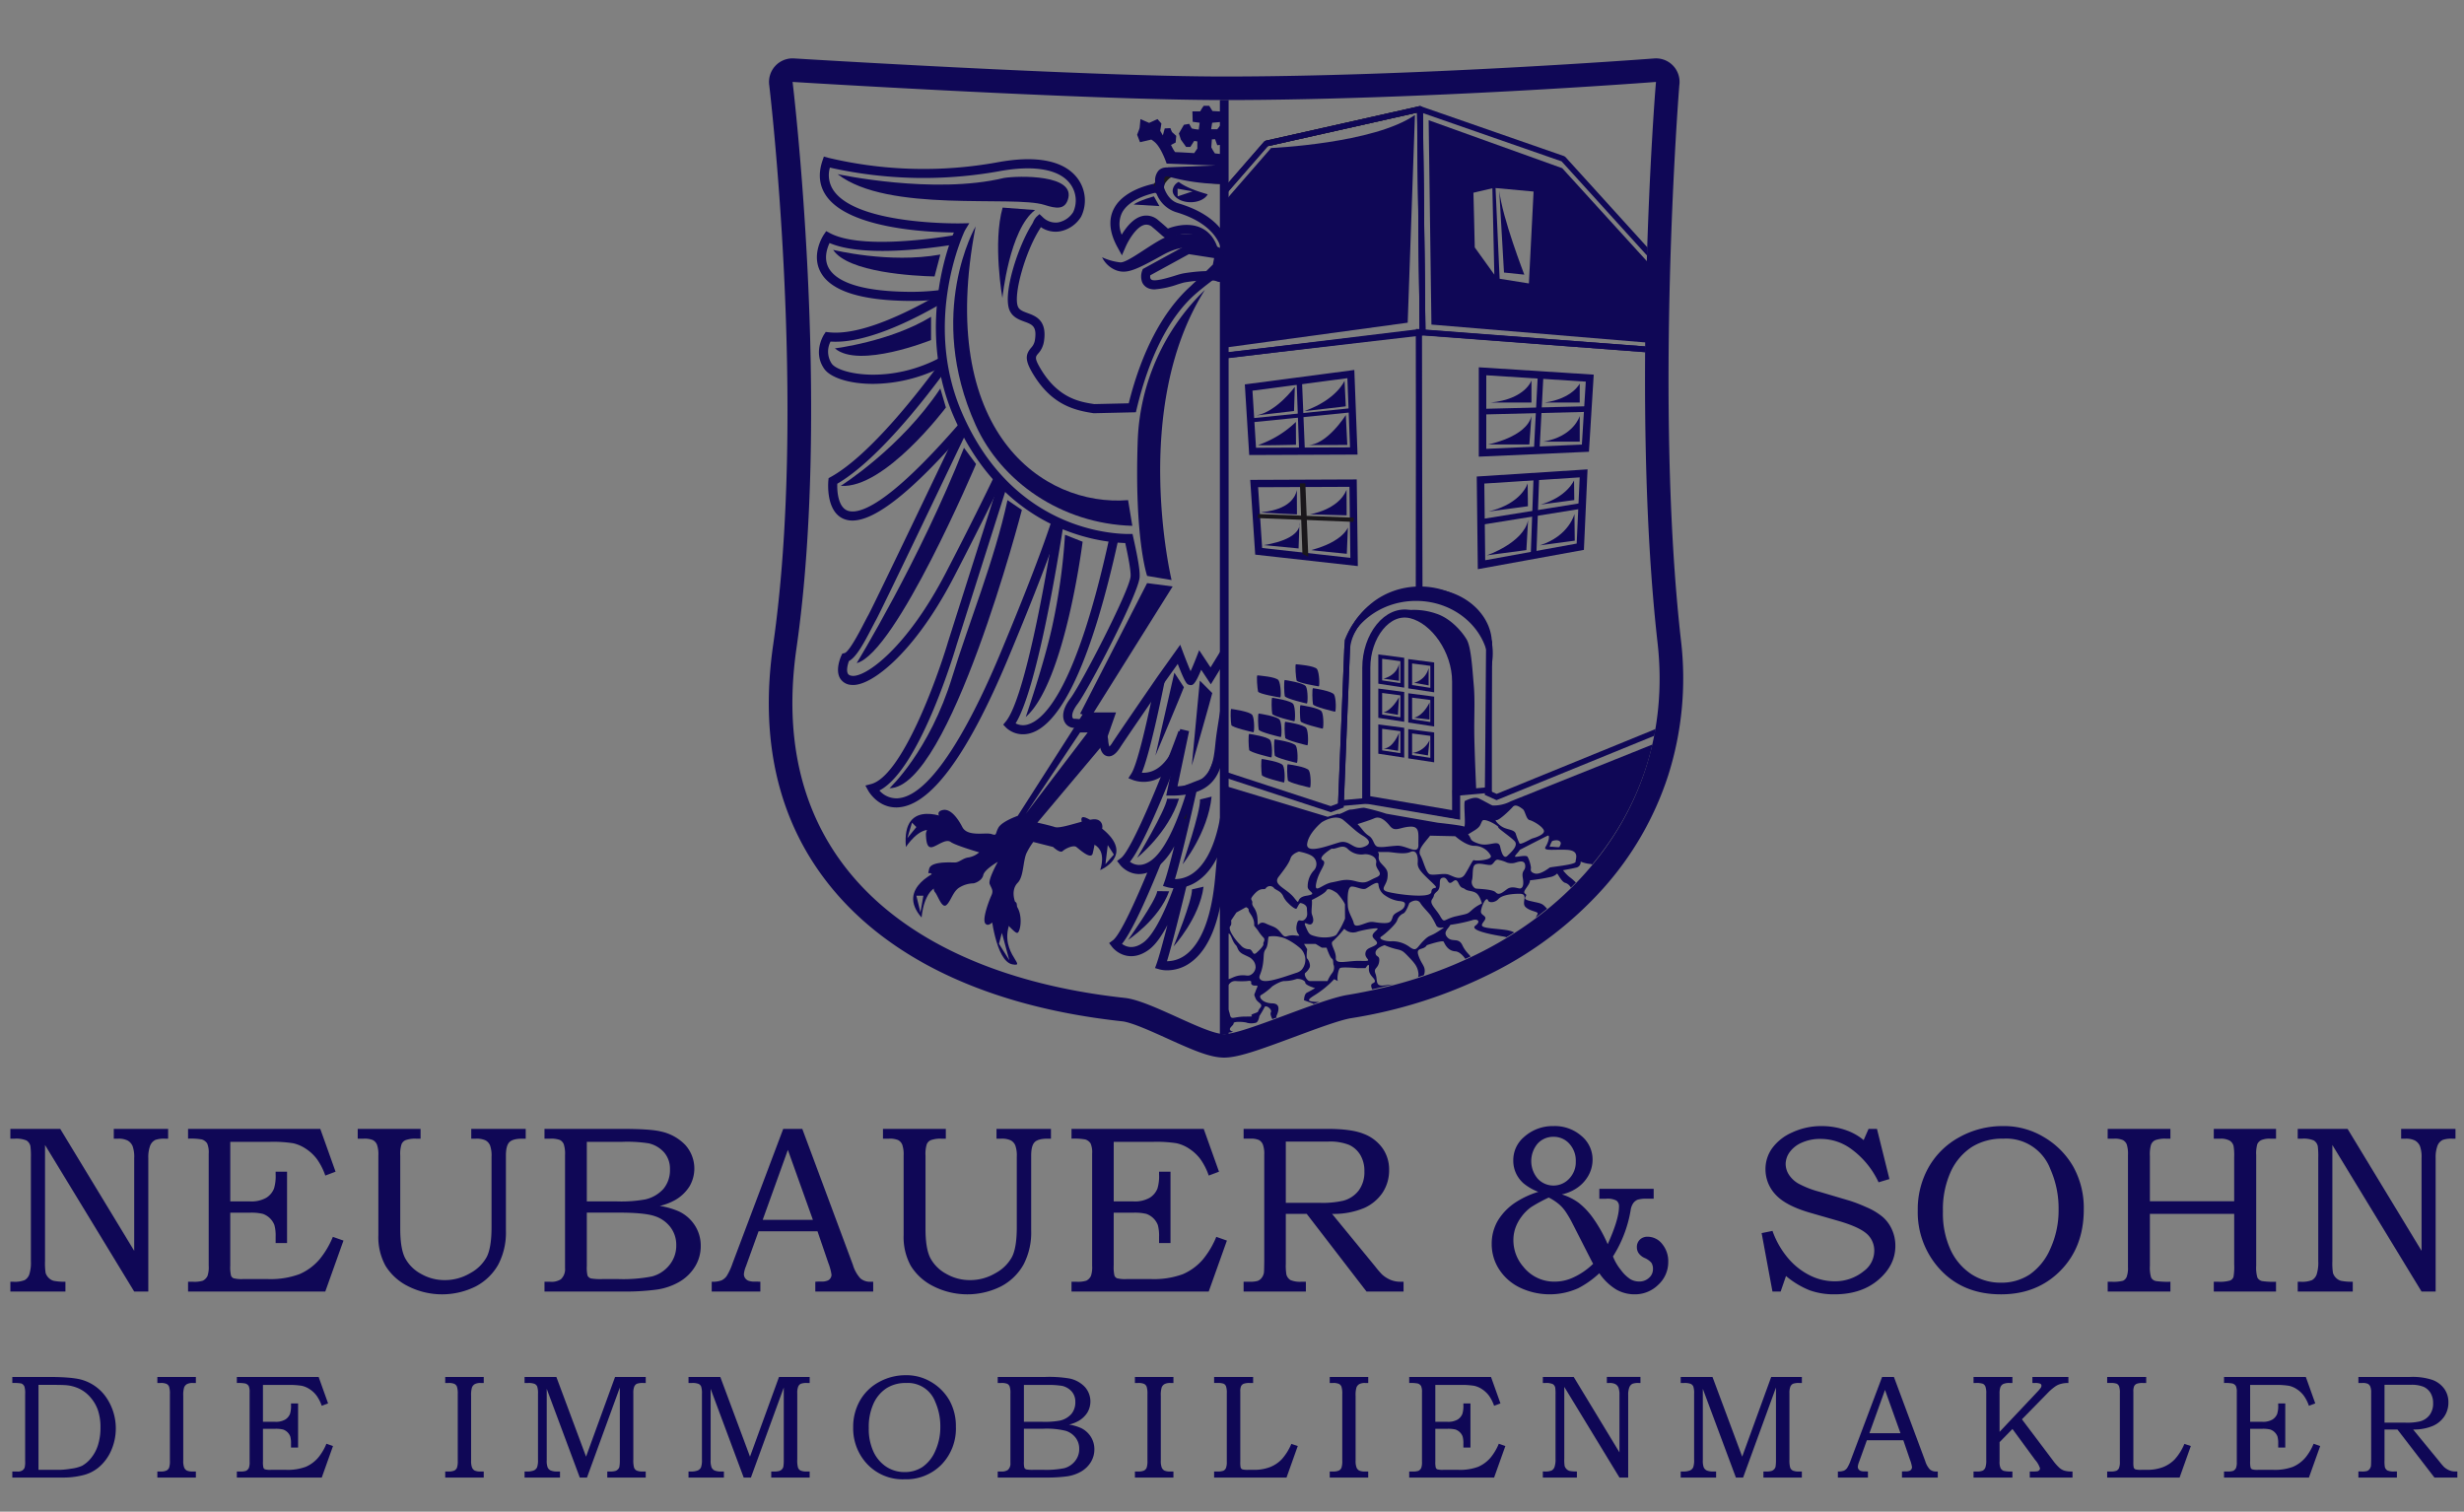 <svg id="Ebene_1" data-name="Ebene 1" xmlns="http://www.w3.org/2000/svg" xmlns:xlink="http://www.w3.org/1999/xlink" viewBox="0 0 701.736 430.49">
  <rect x="0" y="0" width="701.736" height="430.49" fill="#808080" stroke="none"/>
  <defs>
    <style>
      .cls-1, .cls-10, .cls-11, .cls-12, .cls-13, .cls-14, .cls-4, .cls-5, .cls-6, .cls-9 {
        fill: none;
      }

      .cls-2 {
        clip-path: url(#clip-path);
      }

      .cls-17, .cls-3 {
        fill: #1a171b;
      }

      .cls-10, .cls-11, .cls-12, .cls-13, .cls-14, .cls-17, .cls-4, .cls-5, .cls-9 {
        stroke: #0f0756;
      }

      .cls-10, .cls-11, .cls-12, .cls-13, .cls-14, .cls-17, .cls-4, .cls-9 {
        stroke-miterlimit: 10;
      }

      .cls-4, .cls-5, .cls-6 {
        stroke-width: 1.639px;
      }

      .cls-5, .cls-6 {
        stroke-linejoin: round;
      }

      .cls-6 {
        stroke: #1a171b;
      }

      .cls-7 {
        fill: #fff;
      }

      .cls-8 {
        fill: #0f0756;
      }

      .cls-9 {
        stroke-width: 2.06px;
      }

      .cls-10 {
        stroke-width: 2.097px;
      }

      .cls-11 {
        stroke-width: 2.293px;
      }

      .cls-12 {
        stroke-width: 1.094px;
      }

      .cls-13 {
        stroke-width: 2.133px;
      }

      .cls-14 {
        stroke-width: 1.6px;
      }

      .cls-15 {
        clip-path: url(#clip-path-2);
      }

      .cls-16 {
        clip-path: url(#clip-path-3);
      }

      .cls-17 {
        stroke-width: 2.48px;
      }
    </style>
    <clipPath id="clip-path" transform="translate(-137.077 -183.616)">
      <path class="cls-1" d="M486.339,211.824V477.793c6.234-.513,26.6-9.808,34.555-11.116,57.267-9.409,94.056-49.757,88.352-100.253-7.689-68.062-.6-159.266-.441-159.758-.421.031-66.792,5.129-122.467,5.159m122.467-5.159h0l0,0,0,0"/>
    </clipPath>
    <clipPath id="clip-path-2" transform="translate(-137.077 -183.616)">
      <rect class="cls-1" x="353.428" y="200.244" width="263.883" height="284.558"/>
    </clipPath>
    <clipPath id="clip-path-3" transform="translate(-137.077 -183.616)">
      <path class="cls-1" d="M364.046,368.3c-8.893,61.883,34.823,93.153,93.513,99.506,7.443.807,22.761,10.3,28.326,10.3V212.108c-39.491,0-122.936-5.162-122.936-5.162s11.118,91.621,1.1,161.351"/>
    </clipPath>
  </defs>
  <title>Neubauer-finales-Logo-web-20.12.17</title>
  <rect class="cls-1" x="176.418" width="326.817" height="306.943"/>
  <g class="cls-2">
    <path class="cls-3" d="M527.211,413.237l-.019,0-.017,0,.017,0Z" transform="translate(-137.077 -183.616)"/>
    <polygon class="cls-1" points="394.86 222.786 379.01 230.438 329.179 214.146 316.115 98.567 404.002 76 404.002 193.002 394.86 222.786"/>
    <path class="cls-4" d="M520.833,366.083l-1.868,46.906-2.879,1.065-49.83-16.292L453.667,288.833l87.5-10.667-.066,74.417s-8.267.5-13.1,3.833S520.833,366.083,520.833,366.083Z" transform="translate(-137.077 -183.616)"/>
    <polygon class="cls-1" points="486.227 97.291 404.337 77.095 404.337 178.521 412.684 220.876 426.221 226.974 477.995 205.847 486.227 97.291"/>
    <path class="cls-4" d="M621.667,284.333l-80.5-6.167.22,74.583s7.114-1.167,11.7,2.25,8.083,11.583,8.083,11.583l-.4,42.869,2.527,1.138,51.773-21.127Z" transform="translate(-137.077 -183.616)"/>
    <polygon class="cls-1" points="405.14 94.697 303.544 106.449 360.622 40.881 404.409 31.05 405.14 94.697"/>
    <polygon class="cls-5" points="405.14 94.697 303.544 106.449 360.622 40.881 404.409 31.05 405.14 94.697"/>
    <line class="cls-6" x1="360.623" y1="40.881" x2="404.408" y2="31.051"/>
    <polygon class="cls-1" points="496.277 101.546 405.139 94.697 404.369 31.037 445.196 45.238 496.277 101.546"/>
    <polygon class="cls-5" points="496.277 101.546 405.139 94.697 404.369 31.037 445.196 45.238 496.277 101.546"/>
    <path class="cls-7" d="M531.657,465.564s1.919,1.913,1.645,2.733,0,2.92-.681,3.167-1.368-.844-.684.248,4.319,2.46,5.3,2.323,5.494-1.5,5.494-1.5,1.228-1.231,1.228-1.913-.273-2.6-.82-2.87-1.116-2.049-2.06-2.186-2.321-1.161-3.273-.717-4.789-1.876-6.15.717" transform="translate(-137.077 -183.616)"/>
    <path class="cls-7" d="M545.736,469.18a17.114,17.114,0,0,1,6.036-2.407c1.616-.388,4.85-2.778,4.668-1.926s.558.7,1.075,2.075,1.006,3.56,1.583,3.7,2.753-1.229,2.825,0-.935,4.1-2,4.372.083-.682-2.406.547-2.761,2.05-5.084,2.6-2.748.957-3.425,0a2.608,2.608,0,0,0-2.713-1.229l-.967.274s-2.733-1.094-2.323-1.915a12.97,12.97,0,0,1,1.742-2.184Z" transform="translate(-137.077 -183.616)"/>
    <path class="cls-7" d="M558.335,464.117l1.585,3.224a6.211,6.211,0,0,1,2.295,0c.6.273,2.239.136,2.649.957s-.79,3.825-.79,3.825l4.727-1.229s4.808-5.626,4.808-6.229-1.762-3.714-2.178-3.389-4.107.036-4.789-.023-5.791.913-6.721,1.041-1.585,1.824-1.585,1.824" transform="translate(-137.077 -183.616)"/>
    <path class="cls-7" d="M565.972,459.142a7.541,7.541,0,0,0,1.692-3.34c.206-1.031.562-3.7,1.136-3.188a6.136,6.136,0,0,0,2.63,1.147c.949.19,3.819-1.212,3.819-1.212a25.306,25.306,0,0,1,0-3.239c.137-.413,1.126-1.62,1.793-1.494s3.808,1.035,4.219,2.219a26.784,26.784,0,0,1,1.116,4.464,17.937,17.937,0,0,1,0,3.869c-.16,1.87-1.39,4.208-2.482,3.928a25.174,25.174,0,0,1-4.646-2.194c-.547-.41-2.164-1.779-3.541-.958a14.561,14.561,0,0,1-4.043,1.5c-.341,0-1.692-1.5-1.692-1.5" transform="translate(-137.077 -183.616)"/>
    <path class="cls-7" d="M577.181,444.427s-1.148,1.943-.139,2.4,3.358.718,3.769,1.6,2.638,1.634,2.775,2.3a22.3,22.3,0,0,0,1.5,4.079,30.922,30.922,0,0,0,2.323-2.988c.273-.564,6.011-4.7,3.96-6.391s-3.551-2.765-4.235-2.158-2.459-1.58-3.28-1.17-3.928,4.646-6.678,2.323" transform="translate(-137.077 -183.616)"/>
    <path class="cls-7" d="M593.557,435.762s-.907,2.462-1.069,2.742.044,2.326-.673,2.465-1.4.276-1.4.821,1.229,1.189,1.571,1.756a9.859,9.859,0,0,0,1.572,1.572s2.323.5,3.005-.6a5.255,5.255,0,0,0,1.094-3.554c0-1.912.41-1.985-.82-3.178a6.683,6.683,0,0,0-3.28-2.029" transform="translate(-137.077 -183.616)"/>
    <path class="cls-8" d="M616.671,392.04l-49.3,19.752A10.443,10.443,0,0,1,562.167,413c-.33-.055-2.667-1.417-3.917-2-1.385-.647-3.58.57-3.917.667-.583.167.351,7.706-.333,7.333s-7.417-1.083-7.417-1.083l-14.75-2.583a57.254,57.254,0,0,0-6.167-1.667c-.834-.093-3,.5-4,.5-.761,0-3.244,1.655-3.479,1.188l-3,.875-53-15.993L271.63,443.126,437.774,581.094l208.774-4.736L838.2,428.977Zm-37.574,31.1s1.366-.547,2.13,0,.056,1.366,0,1.639-2.267-.136-2.677-.006S579.1,423.139,579.1,423.139Zm-1.828,1.6c-.872,1.36,2.374.69,6.064.893s2.459,2.53,2.459,3.4-7.1,1.449-7.377,1.653-2.733,2.12-4.236,1.684-1.092-1.2-1.092-1.684a9.336,9.336,0,0,0-.957-3.072c-.41-.547-2.6,0-3.367,0s.77-1.229,1.151-1.983c0,0,7.27-3.755,7.954-4.032S578.141,423.376,577.27,424.734Zm-6.506,8.892c.41,2.318-.2,3.005-.849,3s-2.293-.809-3.66.21-2.335,1.837-3.219.88-5.469-.953-5.771-1.091a2.094,2.094,0,0,1-.985-2.325c.41-1.229-.079-3.962.985-4.509,1.316-.676,3.96.547,4.7,0s.874-1.366,1.694-1.366a11.368,11.368,0,0,1,2.6.821,3.937,3.937,0,0,0,2.508,0c.907-.274,2.546-.815,2.683.821S570.352,431.308,570.764,433.626ZM528,450.322c.273.925,2.066,1.608.827,2.429s-2.794.82-2.9,2.459,2.529,2.186-1.25,2.05-7.27,1.229-7.164-.821-1.807-4.1-.851-4.782a30.808,30.808,0,0,0,3.258-3.552,3.467,3.467,0,0,0,3.781.82c1.842-.547,5.794-1.229,5.73-.82S527.725,449.4,528,450.322Zm-19.179,10.353a4.642,4.642,0,0,0,1.144-1.368c.547-.821-.274-2.457-.608-2.709s0-2.67,0-2.67l-.9-1.5h3.306l1.751,1.063h1.366s.957,2.817,1.508,3.111.268,1.482.541,1.933a2.5,2.5,0,0,1-.541,2.281A9.889,9.889,0,0,0,515.153,463s-4.1,0-5.009,0S508.321,461.085,508.818,460.676Zm-1.042-.887a3.417,3.417,0,0,1-1.366.82c-5.556,1.881-9.54,3.228-10.521,1.776-.541-.8.559-1.377.957-4.919.209-1.86.008-2.613.682-3.552.858-1.193.527-3.5.957-3.6a7.873,7.873,0,0,1,3.143.137c2.13.33,4.989,2.477,5.875,3.33a4.4,4.4,0,0,1,1.094,1.776A4.312,4.312,0,0,1,507.776,459.789Zm2.927-15.782c-.3-.82.159-2.87-.025-4.1,0,0,3.736-1.776,4.191-2.733s2.413.41,2.854.684,2.429,2.868,2.4,3.415.03,3.552,0,3.971a23.869,23.869,0,0,1-2.4,4.5c-.651.82-3.719,1.094-5.744.578s-2.074-.578-3.03-2.764.82-.137,1.65-.82S511,444.826,510.7,444.007Zm3.026-15.439c-1.5-.82,2.594-3.281,2.594-3.281,1.371.274,2.985-1.368,4.5,0a5.544,5.544,0,0,0,4.574,1.641c1.312-.273,3.976.548,3.6,2.46s2.56,3.005,0,4.1-2.772,1.913-5.808,1.092-4.14-.153-6.868.333-5.14,3.612-4.344,0S515.227,429.387,513.729,428.567Zm31,6.2c2.929,2.784.078.768,0,2.822s-10.032.679-12.45,0-.315-1.779-.062-3.965-.252-2.46-1.754-4.1-.137-2.46-1.031-3.281c0,0,1.44,0,2.786,0s4.666.821,6.509,0,2.256,1.368,2.108,3.007S541.8,431.982,544.724,434.766Zm-18.587,11.72c-1.887.662-3.253,1.25-3.526,0s-1.566-3.026-1.672-4.8-.242-5.6,1.125-5.6,3.089,1.1,4.073.548,3.3-2.325,3.506-1.231a4.114,4.114,0,0,0,1.98,3.272,9.161,9.161,0,0,0,3.7,1.51c1.366.137,2.3.273,1.7,1.639s-2.868,1.5-3.309,2.87-.572,1.913-3.034,1.776S528.024,445.824,526.138,446.486Zm4.32,3.838c1.091-.715,4.1-3.409,4.507-4.59a3.258,3.258,0,0,1,1.835-2.022c.76-.388,1.639-2.929,1.639-2.929,1.172-.874,2.518-1.038,3.143,0s2.058,2.4,2.913,3.5a22.1,22.1,0,0,1,1.644,2.94c.849,1.432,3.719-.481.849,1.432s-2.6.957-4.509,2.868-1.915,3.143-3.758,1.915a8.387,8.387,0,0,0-5.23-1.778C531.823,451.795,529.368,451.039,530.458,450.324Zm16.791-5.771c-1.273-2.186-3.2-3.6-2.307-4.872s.02-1,1.415-2.233.167-3.407,1.4-3.822c1.474-.5,1.5,1.485,2.323,1.424s1.5-1.7,2.323.008,1.092,1.173,1.912,1.781,2.108.4,3.172,1.117,1.474,2.608,1.611,2.826-1.139.491-2.688,1.857-1.089,1.094-4.666,1.913S548.523,446.739,547.249,444.553Zm16-27.4c.682.2,3.825-2.794,4.646-3.75s2.186.137,2.868.637.957,2.915,1.913,3.113,3.827,1.853,4.1,3.027-2.87,2.1-3.28,2.2-3.415,1.951-3.689,1.4a18.015,18.015,0,0,1-1.044-2.7c-.36-1.193-2.1-1.131-3.516-1.814S562.511,416.937,563.248,417.151Zm-6.265,2.955c1.82-1.117,1.628-1.7,2.219-2.716s4.856,1.533,4.568,1.779,3.451,2.7,4.646,3.976-1.011,3.166-1.98,4.13-1.622-.235-2.12-2.512-3.052.1-6.056-.879-1.9-1.385-3.094-2.663Zm-5.461,1.644s3.021,2.728,5.374,2.728a5.315,5.315,0,0,1,4.7,2.731c.765,1.365-4.319,1.641-4.7,1.368s-1.259,1.913-2.625,4.029-3.552.343-4.919,0-3.825.343-5,0-1.835-3.756-2.759-5.4,1.2-3.551,2.759-5.614ZM528.5,416.641c1.432-.636,2.932.368,4.414,2.192s2.761.379,5.691.2,2.385,2.043,2.429,5.174-3.406.087-6.132.254-3.8.508-5.257.323-1.151-2.12-2.681-3.116-1.943-2.077-3.264-3.364C523.7,418.3,527.064,417.275,528.5,416.641Zm-19.142,7.244c.432-3.149,4.157-6.112,4.157-6.112s3.869-2.518,6.176-.606,3.636,3.339,5.495,4.431,2.787,2.46,0,3.28-3.686-2.186-6.653-1.366S508.921,427.034,509.354,423.885Zm-8.115,9.4c1.843-2.4,2.937-3.876,3.375-5.243s2.4-1.913,2.4-1.913,3.189.547,4.168,1.639a2.664,2.664,0,0,1-.023,3.827,6.717,6.717,0,0,0-1.661,4.512c-.07,1.5,3.172,2.046-.363,2.593s-1.346,3.28-3.534.547S499.433,435.633,501.239,433.288Zm-6.854,4.857c1.837-1.983,2.723-.975,3.143-1.514a1.467,1.467,0,0,1,2.46,0c.957.681,1.776.8,2.46,2.039a6.15,6.15,0,0,0,1.474,2.111c.985,1.039,2.169,1.859,2.4,1.585s.773-1.666,1.183-1.585,1.776.461,1.776,1.639.41,2.133-.682,3.09-1.821-.957-2.276,1.776,2.276,3.005-.456,2.731-2.46,1.231-3.962-.682-2.05-1.639-4.373-2.733-2.186,2.186-2.321-1.092-1.641-3.579-1.5-4.729S492.609,440.063,494.385,438.145ZM487.69,447a3.653,3.653,0,0,0,0-1.262l1.5-2.258,2.733-1.519s.82.273.763.82.876,1.366,1.285,2.508a4.153,4.153,0,0,1,.274,1.935s.957,1.159,1.092,1.38a12.061,12.061,0,0,0,1.544,1.983c.723.7-.178,1.485,0,1.84s-.723,1.421-1.954,2.513-.957-1.092-2.242-1.01a3.079,3.079,0,0,1-2.267-1.147,14.423,14.423,0,0,1-2.733-3.582C486.87,447.422,487.554,447.422,487.69,447Zm-5.465,9.718c-.477-1.455.939-3.083,1.231-3.417,1.408-1.62,1.824-2.268,2.561-2.356-.65-.653.72-1.407.813-1.44.86-.3,1.028,2.092,2.226,3.28.553.548.414,1.747,2.049,2.566s2.041.89,2.6,1.5a3.053,3.053,0,0,1,.957,2.323,2.685,2.685,0,0,1-1.366,2.05c-.81.441-1.27.072-2.6.135-2.491.122-3.5,1.553-4.372.957-.548-.372-.114-.907-.82-2.049-.492-.8-.857-.784-2.186-2.186A4.8,4.8,0,0,1,482.225,456.714Zm2.049,11.489s-1.5.181,0-1.351,3.019-3.171,3.019-3.171a2.071,2.071,0,0,1,1.762-.684,22.922,22.922,0,0,0,3.177,0s1.3-.288,1.181.335.312,1.008,1.256.952.422.354,0,1.583-.536.759,0,2.086,2.323,1.466,1.292,2.7.064.955-1.849,1.639,1.359.82-2.326.82-4.068,1.229-4.492-.82S484.274,468.2,484.274,468.2Zm12.819,11.465c-1.8-.137-2.3-.821-3.118-.793a35.274,35.274,0,0,1-5.576-1.393c-2.435-.684.111-1.778,0-2.44s3.253-.43,3.833-.157a4.861,4.861,0,0,0,2.437,0c.832-.136,1.073-1.912,1.073-1.912s1.268-2.024,1.429-2.46c.347-.944,2.27.547,1.86,1.34s.545,2.075.957,3.241,1.229.885,1.4,1.842S498.894,479.8,497.093,479.668Zm15.653-8.036a7.237,7.237,0,0,1-2.239.658,45.049,45.049,0,0,0-5.054.82c-2.46.684-4.993.41-4.888,0s1.881-3.7-1.125-3.761-4.1-2.019-3.143-2.407a18.175,18.175,0,0,0,3.143-2.459S501.627,463,502.856,463a10.679,10.679,0,0,0,3.308-.538c.792-.28,2.605.254,2.655,1.011s2.789,1.542,2.789,1.542-1.4.854-2.275,1.264-.877,2.188-.877,2.188l2.462.883S513.346,471.247,512.747,471.632Zm17.442-1.255c-1.782,0-3.153-.684-5.269,0s-3.133,1.913-4.2.82,5.967-2.186-2.739-2.186-9.649-.042-6.377-2.069a26.821,26.821,0,0,0,5.43-4.481l1.1.537c-.388-.408.023-3.281.569-3.689s4.99,0,4.99,0,2.061,0,2.225,0,1.193-2.05,1.021,0,1.655,2.733,1.7,3.689-1.871.137-.642,2.6,2.585,3.415,3.411,3.005S531.97,470.376,530.189,470.376Zm8.251-6.832c-1.17.137-4.158.273-7.033.682s-1.907-1.5-2.582-3.278.675-1.366,1.016-3.368-.887-1.278-1.016-2.507,1.768-2.05,2.582-2.293a20.729,20.729,0,0,0,3.445,1.147c1.661.357,1.89.6,3.588,2.376s2.4,2.733,2.605,4.509S539.611,463.408,538.44,463.545Zm9.794,2.733c-4.082,1.776-4.25-.41-6.862-1.994s.971-1.422,1.382-3.471-.821-2.46-1.692-5.054,1.418-1.368,2.374-2.977c0,0,4.509-1.531,4.8-.986s1.078,2.6,3.289,2.733,4.484,4.236,4.666,6.695S552.317,464.5,548.234,466.278Zm18.294-10.794c-.411,1.5-3.417,3.825-6.149,5.344s-1.776-.288-2.459-.016-1.366-3.143-1.731-4.236-1.549-1.5-2.642-3.8-2.868-.714-4.235-2.2.137-2.343.82-3.59a46,46,0,0,0,6.058-1.262c1.549-.6,2.823.185,1.077,1.486s4.342,2.526,7.98,3.1S566.938,453.98,566.528,455.484Zm6.01-5.161c-1.092,4.677-2.459.242-3.777-.851s-3.6-1.094-7.089-1.493-2.66-.968-1.809-2.247-.715-1.318-.988-2.256,1.455-5.067,2.013-3.414c.237.7,1.949.664,2.934-.424s3.524-1.51,6.092-1.494.439,2.445,1.542,3.675S575,443.188,575,443.713,573.632,445.646,572.538,450.323Zm8.022-7.41c-1,1.229-2.145.273-3.291-.957s-1.588-1.094-4.458-1.776-.273-1.366-1.356-2.035,1.356-2.337,1.356-3.841a53.615,53.615,0,0,0,6.182-1.017c1.4-.472,1.332-.9,1.566-.857s1.27,2.421,2.364,2.617a2.654,2.654,0,0,1,1.776,2.536C584.7,438.542,581.558,441.684,580.56,442.914Zm9.468-3.274c-.41,1.1-2.05,1.5-2.05,1.5h-1.99a2,2,0,0,0-.606-1.5c-.682-.676.137-2.055.606-2.8a2.156,2.156,0,0,0,0-1.79,15.676,15.676,0,0,0-2.018-1.762,10.842,10.842,0,0,1-1.742-1.851s2.334-.41,3.76-.753a1.555,1.555,0,0,0,1.245-1.708,9.861,9.861,0,0,0,2.8.684c1.092,0,.957,1.776.682,2.706s1.231,2.485,1.5,2.683S590.438,438.541,590.028,439.639Z" transform="translate(-137.077 -183.616)"/>
    <path class="cls-7" d="M502.53,474.775s-.03,3.414,0,3.932-.866,1.34-.9,2.022.38,1.5,3.658,1.366,7.765.957,9.144-.82,1.377-2.733.967-3.417-5.919-.545-5.283-1.776-1.006-2.3-1.415-2.039a60.2,60.2,0,0,1-6.176.731" transform="translate(-137.077 -183.616)"/>
    <path class="cls-7" d="M514.436,470.043a1.96,1.96,0,0,1-.672,2.08c-1.092,1.092-1.762,1.031-1.907,1.882s-2.144,2.217.154,2.217,2.092-.547,3.63.545,1.4,1.7,3.315,1.941,5.2-1.667,4.989-2.077a7.41,7.41,0,0,0-1.711-2.586c-.82-.556-2.092-1.65-2.071-1.923s-.523-2.05-1.207-1.641-4.521-.439-4.521-.439" transform="translate(-137.077 -183.616)"/>
    <path class="cls-7" d="M524.831,472.123c-.41.41-2.161.894-.876,1.882s2.462,1.4,2.216,2.9-2.789,2.064-2.68,2.6-1.363,1.633,1.355,1.77,5.489.273,6.29,0,3.576-.533,3.964-1.77,1.253-2.6,0-3.286-1.932-1.895-2.479-2.177-3.291-1.65-2.945-1.923-1.9-.073-2.485-.173a26.321,26.321,0,0,0-3.236.173Z" transform="translate(-137.077 -183.616)"/>
    <path class="cls-7" d="M537.238,475.812c-.433.083-.265,1.737-.187,2.918s-.76,1.77-1.3,2.7-2.995-.15-3.133.871-1.108,1.43,1.086,1.977,5.436.274,6.341.684,2.854,1.229,3.929.545,3.214-2.588,3.306-3.206,1.137-2.79,0-2.8-4.09-.922-4.32-1.352a4.2,4.2,0,0,0-1.884-1.474c-.672-.187-1.7-1.279-3.841-.869" transform="translate(-137.077 -183.616)"/>
    <path class="cls-7" d="M563.287,474.775c-.882.626-2.48,1.818-3.32,1.905s-3.027.812-3.027,1.474.332.488,1.4.575,1.747-2.138,2.293,0,.2,2.282.509,3.576.3,2.124,2.149,1.915,4.119.07,5.514-1.915,1.666-1.67,2.075-4.151.763-3.5-.712-4.151-1.913-1.013-2.991-.7-4.958,1.468-4.958,1.468Z" transform="translate(-137.077 -183.616)"/>
    <path class="cls-7" d="M570.164,471.927c.3.332,2.351,1.17,2.351,2.459a17.416,17.416,0,0,0,0,3.769,2.973,2.973,0,0,0,3.28,2.593c2.05-.153,6.195-.645,8.426-2.039s4.964-5.272,4.828-7.022-.837-4.015-2.809-5-2.339-.779-4.411-1.838-4.361-3.11-4.788-1.334-4.252,2.622-4.116,4.521-2.761,3.892-2.761,3.892" transform="translate(-137.077 -183.616)"/>
    <path class="cls-7" d="M582.479,464.117c1.1-1.15.83-2.242.967-3.608s-.363-3.026.774-3.016a4.654,4.654,0,0,0,4.007-2.678,12.558,12.558,0,0,1,2.186-3.87c.957-1.229.957-2.725,2.733-1.636a17.783,17.783,0,0,0,4.574,2.2c1.438.391,2.395,1.027,2.942,3.3s-1.5.042-1.094,3.551,2.323,3.236,1.776,5.149.137,2.186-2.733,2.6-5.006-.587-6.123.664-2.2,2.007-3.437,1.014a69.3,69.3,0,0,0-6.573-3.671" transform="translate(-137.077 -183.616)"/>
    <path class="cls-7" d="M594.068,446.829c-.1.29.036,1.455,1.538,2.1s3.143.686,3.826,1.486a13.417,13.417,0,0,0,2.01,2.2c.723.517,2.636-.128,2.636-1.1s-.684-3.532-1.094-5.942-2.186-3.043-2.87-2.248-2.049,1.242-3.415,2.248a7.439,7.439,0,0,1-2.631,1.262" transform="translate(-137.077 -183.616)"/>
    <polygon class="cls-1" points="385.552 128.427 356.738 128.545 355.607 110.361 384.719 106.527 385.552 128.427"/>
    <polygon class="cls-9" points="385.552 128.427 356.738 128.545 355.607 110.361 384.719 106.527 385.552 128.427"/>
    <polygon class="cls-1" points="385.639 160.034 358.467 157.004 357.18 137.704 385.358 137.587 385.639 160.034"/>
    <polygon class="cls-10" points="385.639 160.034 358.467 157.004 357.18 137.704 385.358 137.587 385.639 160.034"/>
    <path class="cls-1" d="M540.048,352.2c-11.081,1.39-19.352,8.971-19.352,17.154l-1.739,42.981,42.182-3.747v-41.81c0-8.183-8.778-16.122-21.091-14.578" transform="translate(-137.077 -183.616)"/>
    <path class="cls-4" d="M540.048,352.2c-11.081,1.39-19.352,8.971-19.352,17.154l-1.739,42.981,8.7-.773,24.176,4.354-.248-6.479,9.554-.849v-41.81C561.139,358.6,552.361,350.657,540.048,352.2Z" transform="translate(-137.077 -183.616)"/>
    <path class="cls-1" d="M538.995,358.57c-6.871-1.717-12.8,6.288-12.8,15.152l-.022,37.609,25.6,4.362V377.711c0-8.865-6.173-17.49-12.777-19.14" transform="translate(-137.077 -183.616)"/>
    <path class="cls-11" d="M538.995,358.57c-6.871-1.717-12.8,6.288-12.8,15.152l-.022,37.609,25.6,4.362V377.711C551.777,368.845,545.6,360.22,538.995,358.57Z" transform="translate(-137.077 -183.616)"/>
    <path class="cls-8" d="M540.353,354.739c11.47,0,20.768,8.5,20.768,18.992a17.563,17.563,0,0,1-.179,2.459,17.542,17.542,0,0,0,1.271-6.558c0-10.489-9.3-18.992-20.767-18.992-10.559,0-19.27,7.206-20.589,16.534,2.92-7.257,10.546-12.435,19.5-12.435" transform="translate(-137.077 -183.616)"/>
    <polygon class="cls-1" points="393.083 186.989 399.368 187.808 399.368 195.187 393.083 194.23 393.083 186.989"/>
    <polygon class="cls-12" points="393.083 186.989 399.368 187.808 399.368 195.187 393.083 194.23 393.083 186.989"/>
    <polygon class="cls-1" points="401.613 188.319 407.898 189.139 407.898 196.518 401.613 195.561 401.613 188.319"/>
    <polygon class="cls-12" points="401.613 188.319 407.898 189.139 407.898 196.518 401.613 195.561 401.613 188.319"/>
    <polygon class="cls-1" points="393.083 196.716 399.368 197.536 399.368 204.914 393.083 203.958 393.083 196.716"/>
    <polygon class="cls-12" points="393.083 196.716 399.368 197.536 399.368 204.914 393.083 203.958 393.083 196.716"/>
    <polygon class="cls-1" points="401.613 198.047 407.898 198.866 407.898 206.245 401.613 205.288 401.613 198.047"/>
    <polygon class="cls-12" points="401.613 198.047 407.898 198.866 407.898 206.245 401.613 205.288 401.613 198.047"/>
    <polygon class="cls-1" points="393.083 206.925 399.368 207.745 399.368 215.124 393.083 214.167 393.083 206.925"/>
    <polygon class="cls-12" points="393.083 206.925 399.368 207.745 399.368 215.124 393.083 214.167 393.083 206.925"/>
    <polygon class="cls-1" points="401.613 208.256 407.898 209.075 407.898 216.454 401.613 215.497 401.613 208.256"/>
    <polygon class="cls-12" points="401.613 208.256 407.898 209.075 407.898 216.454 401.613 215.497 401.613 208.256"/>
    <path class="cls-8" d="M537.05,357.488a19.285,19.285,0,0,1,8.959.848c4.049,1.273,7.315,4.959,8.744,7.351,1.309,2.186,1.641,8.446,2.05,13.117.358,4.091.108,7.876.137,13.069s.575,17.039.575,17.039l-5.137-.323s-.039-37.643-2.225-40.239-3.948-6.079-6.545-7.718-4.782-3.143-6.558-3.143" transform="translate(-137.077 -183.616)"/>
    <path class="cls-8" d="M509.83,407.83s-5.822-1.293-5.978-1.993-.361-4.634.006-4.576,5.342.72,5.978,1.745.606,4.939.3,4.881Z" transform="translate(-137.077 -183.616)"/>
    <path class="cls-8" d="M493.735,392.082s-5.822-1.293-5.978-1.993-.361-4.634.006-4.576,5.344.72,5.978,1.745.606,4.939.3,4.881Z" transform="translate(-137.077 -183.616)"/>
    <path class="cls-8" d="M506.09,400.8s-5.821-1.362-5.972-2.061-.329-4.63.039-4.568,5.346.781,5.973,1.812.572,4.94.265,4.878Z" transform="translate(-137.077 -183.616)"/>
    <path class="cls-8" d="M509.076,395.795s-5.821-1.362-5.972-2.061-.329-4.63.039-4.568,5.344.781,5.973,1.812.572,4.94.265,4.878Z" transform="translate(-137.077 -183.616)"/>
    <path class="cls-8" d="M505.373,388.955s-5.821-1.362-5.972-2.061-.329-4.63.039-4.568,5.344.781,5.973,1.812.572,4.94.265,4.878Z" transform="translate(-137.077 -183.616)"/>
    <path class="cls-8" d="M513.44,391.055s-5.821-1.362-5.972-2.061-.329-4.63.039-4.568,5.346.781,5.973,1.812.572,4.94.265,4.878Z" transform="translate(-137.077 -183.616)"/>
    <path class="cls-8" d="M501.517,393.447s-5.821-1.362-5.972-2.061-.329-4.63.039-4.568,5.344.781,5.973,1.812.572,4.94.265,4.878Z" transform="translate(-137.077 -183.616)"/>
    <path class="cls-8" d="M498.807,399.246s-5.821-1.362-5.972-2.061-.329-4.63.039-4.568,5.344.781,5.973,1.812.572,4.94.265,4.878Z" transform="translate(-137.077 -183.616)"/>
    <path class="cls-8" d="M502.414,406.39s-5.821-1.362-5.972-2.061-.329-4.63.039-4.568,5.344.781,5.973,1.812.572,4.94.265,4.878Z" transform="translate(-137.077 -183.616)"/>
    <path class="cls-8" d="M516.975,386.228s-5.821-1.362-5.972-2.061-.329-4.63.039-4.568,5.344.781,5.973,1.812.572,4.94.265,4.878Z" transform="translate(-137.077 -183.616)"/>
    <path class="cls-8" d="M508.944,383.9s-5.821-1.362-5.972-2.061-.329-4.63.039-4.568,5.344.781,5.973,1.812.572,4.94.265,4.878Z" transform="translate(-137.077 -183.616)"/>
    <path class="cls-8" d="M512.339,379.028s-5.824-.95-6-1.644-.525-4.638-.159-4.6,5.327.4,5.994,1.394.781,4.931.474,4.892Z" transform="translate(-137.077 -183.616)"/>
    <path class="cls-8" d="M501.363,382.193s-5.824-.95-6-1.644-.525-4.638-.159-4.6,5.327.4,5.994,1.394.781,4.931.474,4.892Z" transform="translate(-137.077 -183.616)"/>
    <path class="cls-8" d="M531.106,396.766l4.147.658.252-5.107s-1.669,4.45-4.4,4.45" transform="translate(-137.077 -183.616)"/>
    <path class="cls-8" d="M539.4,398.03l4.35.709.455-4.35a6.365,6.365,0,0,1-4.8,3.641" transform="translate(-137.077 -183.616)"/>
    <path class="cls-8" d="M539.8,388.016l4.4.514v-4.864s-1.619,3.693-4.4,4.35" transform="translate(-137.077 -183.616)"/>
    <path class="cls-8" d="M531.106,386.494l4.1.7.3-5.021s-1.972,3.71-4.4,4.322" transform="translate(-137.077 -183.616)"/>
    <path class="cls-8" d="M531.106,376.89l4.4.606V372.54s-.252,3.188-4.4,4.35" transform="translate(-137.077 -183.616)"/>
    <path class="cls-8" d="M539.8,378.053l4.147.749v-5a5.625,5.625,0,0,1-4.147,4.249" transform="translate(-137.077 -183.616)"/>
    <polygon class="cls-1" points="422.219 128.931 451.519 127.627 452.753 107.684 422.219 105.732 422.219 128.931"/>
    <polygon class="cls-13" points="422.219 128.931 451.519 127.627 452.753 107.684 422.219 105.732 422.219 128.931"/>
    <line class="cls-14" x1="437.682" y1="127.646" x2="438.763" y2="106.79"/>
    <line class="cls-14" x1="422.971" y1="117.218" x2="452.209" y2="116.484"/>
    <path class="cls-8" d="M573.23,302.083l-.6,8.1h-11.71s10.847-2.074,12.315-8.1" transform="translate(-137.077 -183.616)"/>
    <path class="cls-8" d="M577.011,298.257h9.964v-5.4s-2.05,4.274-9.964,5.4" transform="translate(-137.077 -183.616)"/>
    <path class="cls-8" d="M576.611,309.387h10.364v-7.3s-1.652,5.836-10.364,7.3" transform="translate(-137.077 -183.616)"/>
    <path class="cls-8" d="M561.6,298.257H573.23v-6.3s-1.67,5.3-11.634,6.3" transform="translate(-137.077 -183.616)"/>
    <polygon class="cls-1" points="421.929 160.815 450.06 155.693 451.007 134.808 421.65 136.704 421.929 160.815"/>
    <polygon class="cls-13" points="421.929 160.815 450.06 155.693 451.007 134.808 421.65 136.704 421.929 160.815"/>
    <line class="cls-14" x1="436.769" y1="157.492" x2="437.557" y2="135.677"/>
    <line class="cls-14" x1="422.51" y1="148.545" x2="450.591" y2="144.025"/>
    <path class="cls-8" d="M572.267,331.765l-.485,8.5-11.249,1.5s10.4-3.549,11.733-10" transform="translate(-137.077 -183.616)"/>
    <path class="cls-8" d="M575.853,327.3l9.571-1.281-.064-5.615s-1.919,4.7-9.507,6.9" transform="translate(-137.077 -183.616)"/>
    <path class="cls-8" d="M575.6,338.921l9.956-1.332L585.471,330s-1.516,6.279-9.869,8.923" transform="translate(-137.077 -183.616)"/>
    <path class="cls-8" d="M561.044,329.284l11.177-1.5-.076-6.542s-1.541,5.721-11.1,8.038" transform="translate(-137.077 -183.616)"/>
    <polygon class="cls-3" points="372.599 158.545 370.925 157.758 370.213 137.65 371.758 137.655 372.599 158.545"/>
    <path class="cls-3" d="M495.335,330c0,.025,27.328,1.045,27.328,1.045l-.179,1.186-27.144-1.072Z" transform="translate(-137.077 -183.616)"/>
    <polygon class="cls-8" points="371.638 128.737 369.981 128.2 369.27 108.678 370.799 108.471 371.638 128.737"/>
    <path class="cls-8" d="M494.043,302.683c0,.023,27.513-2.794,27.513-2.794l-.179,1.2-27.329,2.741Z" transform="translate(-137.077 -183.616)"/>
    <path class="cls-8" d="M495.483,310.318c-.8.246,10.686-.044,10.686-.044l-.028-6.491a29.24,29.24,0,0,1-10.658,6.534" transform="translate(-137.077 -183.616)"/>
    <path class="cls-8" d="M494.9,301.915l10.708-1.251.229-6.865s-5.176,7.091-10.937,8.116" transform="translate(-137.077 -183.616)"/>
    <path class="cls-8" d="M508.667,300.651c-.3.108,11.684-1.316,11.684-1.316l-.352-7.3s-2.111,5.275-11.331,8.616" transform="translate(-137.077 -183.616)"/>
    <path class="cls-8" d="M509.452,310.367l11.33-.047-.421-8.511s-5.374,8.6-10.909,8.558" transform="translate(-137.077 -183.616)"/>
    <path class="cls-8" d="M520.57,323.1l.03,7.273-10.486-.284s8.12-1.212,10.456-6.989" transform="translate(-137.077 -183.616)"/>
    <path class="cls-8" d="M506.415,323.162l.028,6.946s-10.819-.478-10.129-.612,8.881-.5,10.1-6.333" transform="translate(-137.077 -183.616)"/>
    <path class="cls-8" d="M497.044,338.852l9.862.947.248-7.309s1.284,4.468-10.11,6.361" transform="translate(-137.077 -183.616)"/>
    <path class="cls-8" d="M510.549,340.251c-.268.072,10.1,1.07,10.1,1.07l.3-7.483s-1.36,4.018-10.394,6.413" transform="translate(-137.077 -183.616)"/>
    <path class="cls-8" d="M540.048,216.356l-2.063,59.154-92.126,12.57s23.169-27.943,53.219-62.313c0,0,29.331-1.27,40.97-9.41" transform="translate(-137.077 -183.616)"/>
    <path class="cls-8" d="M564.06,237.9l1.349,23.328,5.785.6s-6.266-16.118-7.134-23.927" transform="translate(-137.077 -183.616)"/>
    <polyline class="cls-5" points="303.544 106.449 360.623 40.881 404.409 31.051 405.139 94.697"/>
  </g>
  <g class="cls-15">
    <path class="cls-8" d="M608.705,206.946l0,0h0l0,0m-245.9,0s83.443,5.162,122.934,5.162c55.776,0,122.543-5.129,122.967-5.162-.165.5-7.248,91.7.441,159.76,5.7,50.494-31.084,90.844-88.354,100.253-8.181,1.345-29.489,11.14-35.054,11.14s-20.882-9.49-28.325-10.3c-58.691-6.354-102.406-37.623-93.513-99.506,10.02-69.729-1.1-161.351-1.1-161.351m245.9-6.7c-.228,0-.452.013-.673.034-3.674.277-68.587,5.129-122.3,5.129-38.834,0-121.689-5.1-122.52-5.149-.139-.008-.277-.012-.414-.012a6.7,6.7,0,0,0-6.654,7.51c.111.908,10.892,91.568,1.117,159.59-3.837,26.7,1.321,49.4,15.331,67.445,16.953,21.836,46.032,35.557,84.094,39.678,2.669.288,8.339,2.859,12.894,4.923,7.4,3.354,12.137,5.409,16.152,5.409,3.934,0,9.836-2.122,19.929-5.874,6.076-2.259,12.964-4.821,16.211-5.353a136.994,136.994,0,0,0,40.758-13.192A106.571,106.571,0,0,0,593.588,436.7a89.549,89.549,0,0,0,18.592-32.3,91.372,91.372,0,0,0,3.624-38.446c-7.524-66.606-.735-154.865-.46-158.08a6.7,6.7,0,0,0-6.639-7.631" transform="translate(-137.077 -183.616)"/>
  </g>
  <g class="cls-16">
    <path class="cls-8" d="M466.671,437.388c-.467,2.895-8.32,13.88-8.32,13.88s8.762-5.72,11.693-13.829Z" transform="translate(-137.077 -183.616)"/>
    <path class="cls-8" d="M476.545,436.894c.146,3.074-5.23,16.221-5.23,16.221s7.357-7.979,8.53-16.987Z" transform="translate(-137.077 -183.616)"/>
    <path class="cls-8" d="M471.774,436.552a8.336,8.336,0,0,1-2.161-.251l-1.323-.385.464-1.3c.679-1.9,1.7-5.758,2.754-9.994a19.75,19.75,0,0,1-4.9,6.011c-5,3.74-9.109,1.121-10.582-.786l-.81-1.048,1.066-.786c3.152-2.327,11.755-23.469,16.437-36.25l2.28.733-4.438,16.379,10.188-4,5.526-13.485c.161-.76.5-2.11,1.8-1.922,1.529.227,1.8.268-.1,21.06-1.121,12.245-4.421,20.317-9.809,23.99A11.272,11.272,0,0,1,471.774,436.552Zm-.081-2.584a8.829,8.829,0,0,0,5.076-1.634c3.219-2.229,7.328-7.863,8.626-22.043.517-5.651.84-9.639,1.039-12.453l-4.5,6.291-3.9,3.951C477.587,410.112,473.8,427.092,471.693,433.968Zm-12.812-4.939c1.1.825,3.256,1.717,6.176-.467,4.855-3.633,8.5-14.664,10.087-19.884l-5.062,1.045.889-6.114C467.327,412.813,462.182,424.943,458.881,429.028Z" transform="translate(-137.077 -183.616)"/>
    <path class="cls-8" d="M471.529,375.183l-5.385,23.6s7.521-17.836,8.1-19.458Z" transform="translate(-137.077 -183.616)"/>
    <path class="cls-8" d="M478.785,377.437l-2.283,24.2s5.436-18.95,5.822-20.653Z" transform="translate(-137.077 -183.616)"/>
    <path class="cls-8" d="M469.473,411.066c-.513,3.484-8.546,16.817-8.546,16.817s8.862-7.027,11.924-16.817Z" transform="translate(-137.077 -183.616)"/>
    <path class="cls-8" d="M478.837,411.282c.2,3.521-4.947,18.445-4.947,18.445s7.229-8.97,8.242-19.251Z" transform="translate(-137.077 -183.616)"/>
    <path class="cls-8" d="M454.922,386.495h-9.153l-18.843,29.453s-4.515,1.575-5.509,3.378-.332,2.342-1.988,1.8-6.793.9-8.284-1.982-3.477-5.226-5.466-4.866-1.161,1.669-1.161,1.669-3.834,3.057-3.739,5.378.427,3.942,1.916,3.492,3.811-2.406,5.137-1.426,8.117,2.959,8.117,2.959a6.313,6.313,0,0,1-3.023,1.443c-1.616.179-2.61,1.441-3.936,1.441s-6.793-.361-7.288,1.8-.167.721.662,1.441.165,4.325.994,5.226,1.988,4.864,3.312,3.6,1.823-3.964,3.811-5.045a7.9,7.9,0,0,1,3.809-1.081c.332,0,2.485-.721,2.817-2.343s4.141-3.783,4.141-3.783-2.815,5.045-2.318,6.305,1.159,1.8.5,3.244-2.817,7.027-1.656,8.108,2.318-1.441,3.976-1.26,4.394,4.323,5.177,3.783,1.37-4.5,0-7.027-1.778-5.4,0-7.207,1.447-6.486,2.608-8.649a19.838,19.838,0,0,1,1.823-2.959l5.632,1.426s1.99,1.895,2.734,1.173,3.063-1.8,3.89-1.173,4.143,3.7,4.64,1.895,1.159-6.848,2.153-6.667,1.161-3.6-2.32-3.063-8.945,2.7-10.6,2.163-4.97-1.257-4.97-1.257l19.547-23.246ZM429.2,415.387l15.485-23.177h2.158Z" transform="translate(-137.077 -183.616)"/>
    <path class="cls-8" d="M395.076,424.818s3.811-5.919,7.455-4.716,5.135-3.119,5.135-3.119S393.75,410.133,395.076,424.818Zm.414-2.52,1.326-4.409,1.239,1.257Z" transform="translate(-137.077 -183.616)"/>
    <path class="cls-8" d="M404.85,431.4s-12.922,4.866-5.3,13.513c0,0,.5-8.287,5.3-9.008S404.85,431.4,404.85,431.4Zm-5.633,12.071-1.164-4.774h1.993Z" transform="translate(-137.077 -183.616)"/>
    <path class="cls-8" d="M450.948,419.58c-9.487-7.642-4.683.522-4.683.522l-1.159,3.289s7.952-.642,5.3,8.005C450.408,431.4,460.435,427.225,450.948,419.58Zm.949,10.149.664-5.45,1.739,2.7Z" transform="translate(-137.077 -183.616)"/>
    <path class="cls-8" d="M425.392,444.909c4.97-9.368-6.129-1.441-6.129-1.441s1.326,13.874,6.129,14.775S420.422,454.279,425.392,444.909Zm-3.81,7.477.829-3.105,2.114,7.79Z" transform="translate(-137.077 -183.616)"/>
    <path class="cls-1" d="M507.229,261.495l-5.715-22.021-7.771-6.363s-6.27,3.869-23.165-.355c-4.138-1.033-3.108,3.155-3.108,3.155l-1.326,5.586,5.8,4.5,7.62,3.161,4.97,6.028-.829,4.387s-2.038,2.088-6.791,6.6c-8.449,7.65-14.1,19.98-17.355,33.566l-10.9.248c-5.037-.763-11.277-2.069-16.445-10.886-3.356-5.724.288-4.479.9-8.473,1.237-8.024-5.624-5.3-7.306-9.16-1.737-3.987,2.3-17.11,6.338-23.392a18.68,18.68,0,0,1,.968-1.74c4.308,4,9.122,1.094,10.75-1.694,2.4-4.113,1.493-18-22.612-13.513a117.727,117.727,0,0,1-48.705-1.352c-6.709,19.729,38.268,18.738,38.268,18.738-1.284,2.117-12.053,27.409-1,53.037s31.39,34.932,47.83,35.411c.319.009.633.009.944.008,1.13,5.068,1.937,9.311,1.757,11-.5,4.685-14.247,31.17-17.394,35.314s-1.491,6.307,0,6.307,8.117.72,8.448,4.864,1.905,3.964,3.521,1.441,13.045-19.1,13.045-19.1l4.883-6.846s2.737,7.3,3.234,7.435,2.817-5.813,2.817-5.813l2.982,4.5,4.638-7.566,8.282,16.755,18.389,1.081Z" transform="translate(-137.077 -183.616)"/>
    <path class="cls-8" d="M374.347,254.765s15.929,3.979,30.528,1.343l-1.642,6.232c-5.712-.129-24.645-1.1-28.886-7.575" transform="translate(-137.077 -183.616)"/>
    <path class="cls-8" d="M374.852,282.822s15.762-1.9,27.387-8.993v6.628s-20.586,8.267-27.387,2.365" transform="translate(-137.077 -183.616)"/>
    <path class="cls-8" d="M375.624,233.208s27.4,5.931,47.408,1.081c4.007-.647,20.778-1.086,18.129,6.307-.957,2.67-3.171,2.484-6.62,1.376-8.817-2.832-44.584,2.407-58.917-8.764" transform="translate(-137.077 -183.616)"/>
    <path class="cls-8" d="M376.519,321.973s17.042-10.691,28.356-27.717l1.592,5.409s-17.459,23.269-29.948,22.308" transform="translate(-137.077 -183.616)"/>
    <path class="cls-8" d="M381.057,372.452s17.838-29.124,30.556-61.308l3.437,4.618s-22.763,53.767-33.993,56.69" transform="translate(-137.077 -183.616)"/>
    <path class="cls-8" d="M390.4,408.075S401.783,397.6,408.3,376.287c4.627-15.132,12-33.083,15.706-50.245l4.1,2.79s-20.564,79.243-37.7,79.243" transform="translate(-137.077 -183.616)"/>
    <path class="cls-8" d="M429.2,387.795s4.99-14.376,7.455-25.38a171.127,171.127,0,0,0,3.728-26.51l5.021,1.983s-5.021,40.178-16.2,49.907" transform="translate(-137.077 -183.616)"/>
    <path class="cls-8" d="M414.931,248.083s-14.362,24.727,0,56.563c7.234,16.038,24.3,28.132,44.628,28.716l-1.209-7.32c-24.307,1.946-54.743-19.52-43.419-77.959" transform="translate(-137.077 -183.616)"/>
    <path class="cls-8" d="M463.766,349.677l7.278.949-23.288,37.168s-3.03-.924-3.069-.924Z" transform="translate(-137.077 -183.616)"/>
    <path class="cls-8" d="M431.873,243.432l-9.25-.7c-2.862,10.046-.07,25.746-.07,25.746s1.972-19.538,9.32-25.05" transform="translate(-137.077 -183.616)"/>
    <path class="cls-8" d="M480.226,266.179A62.876,62.876,0,0,0,461.1,309.008c-.991,28.18,2.675,38.609,2.675,38.609l6.96,1.184s-11.757-49.056,9.492-82.622" transform="translate(-137.077 -183.616)"/>
    <path class="cls-8" d="M481.2,250.591s-8.332-1.134-12.335.67-10.512,7.122-12.674,7.084a16.846,16.846,0,0,1-5.251-1.463,7.458,7.458,0,0,0,4.171,3.767c2.991,1.019,5.684-.28,13.182-4.447,7.963-4.423,13.045-.857,13.045-.857Z" transform="translate(-137.077 -183.616)"/>
    <path class="cls-8" d="M465.9,266.023a4.586,4.586,0,0,1-1.615-.253,3.3,3.3,0,0,1-1.908-1.738,4.776,4.776,0,0,1-.006-3.358l.17-.446,12.648-6.929,5.9.917a6.22,6.22,0,0,0-3.067-3.369c-3.233-1.5-7.355.247-7.729.413-.949.6-1.726-.087-2.621-.887-.493-.44-1.227-1.1-2.348-2.025a2.494,2.494,0,0,0-2.318-.692c-2.424.58-4.688,4.705-5.357,6.246l-1.053,2.428-1.272-2.321c-2.262-4.13-2.619-7.788-1.062-10.874,3.056-6.055,12.391-7.386,12.787-7.44l1.182-.161.256,1.161c.017.073.934,3.869,4.16,4.819,11.5,3.387,14.33,9.849,14.99,13.4.718,3.858-.431,7.374-1.957,8.543a1.911,1.911,0,0,1-2.031.287c-1.226-.587-5.628-.314-9.176.288-.357.061-1.135.3-1.958.554A25.3,25.3,0,0,1,465.9,266.023Zm-1.221-4.012c-.086.45-.092,1.1.518,1.334,1.144.429,4.8-.695,6.553-1.235a21.916,21.916,0,0,1,2.286-.632c1.263-.214,7.383-1.179,10.239-.263a8.2,8.2,0,0,0,.847-5.63c-.5-3.022-2.887-8.545-13.209-11.584a8.9,8.9,0,0,1-5.576-5.541c-2.333.5-7.855,2.053-9.766,5.848a7.583,7.583,0,0,0-.036,6.137c1.228-2.04,3.27-4.687,5.863-5.309a5.1,5.1,0,0,1,4.579,1.217c1.156.958,1.913,1.634,2.42,2.087.1.092.206.185.3.268,1.652-.653,5.426-1.72,8.81-.462,2.91,1.081,4.833,3.528,5.717,7.275l.442,1.873-9-1.4Zm4.437-13.051a1.119,1.119,0,0,0-.246.135A1.955,1.955,0,0,1,469.111,248.959Z" transform="translate(-137.077 -183.616)"/>
    <path class="cls-8" d="M465.7,239.539s-4.205,1.158-5.771,2.323l7.338.447Z" transform="translate(-137.077 -183.616)"/>
    <path class="cls-3" d="M499.706,268.422c-3.194,0-5.61-6.536-6.808-10.617l-.028-.115-2.931-14.935,3.424,4.637a14.516,14.516,0,0,0,1.6,1.781c-.983-1.273-2.343-4.358-4.153-11.892l-.167-.7.5-.512c.275-.282.549-.579.806-.872-4.929,1.825-13.081.279-18.041-.662-1.333-.252-2.485-.471-2.928-.488h-.025c-.937,0-2.4,2.042-3.054,3.471l-2.354-1.085c.393-.851,2.55-5.092,5.533-4.974a29.108,29.108,0,0,1,3.31.532c4.565.866,13.064,2.478,17.132.581,1.188-.554,3.175-1.48,4.126-.139.348.491,1.054,1.487-2.152,4.925,1.075,4.319,2.608,9.1,3.427,10.153l.453.021a4.781,4.781,0,0,1,2.158.434l.728.31.057.789c.031.424.117,2.6-1.2,3.682a2.478,2.478,0,0,1-1.29.551,11.242,11.242,0,0,0,5,9.866l.562.327.074.646c.006.054.018.113.028.176.223,1.273.144,3.074-3.11,4.011A2.446,2.446,0,0,1,499.706,268.422Zm-4.3-11.291c1.29,4.369,3.345,8.507,4.322,8.7,1.019-.3,1.235-.513,1.247-.79a13.763,13.763,0,0,1-5.72-12.083l.79.042a7.823,7.823,0,0,1-1.631-.924Zm.541-7.141a4.4,4.4,0,0,0,1.356.7.569.569,0,0,0,.219.031,1.458,1.458,0,0,0,.172-.582c-.112-.007-.25-.013-.426-.021l-.79-.039A1.654,1.654,0,0,1,495.942,249.991Z" transform="translate(-137.077 -183.616)"/>
    <path class="cls-8" d="M499.359,217.623l-2.069.991-1.781-.991-1.451.405v2.658l-1.324,1.217-.829-.586V219.2l-2.236-.09-2.03,2.568.125,2.882.869.631,1.242-1.441.829.676-.911,1.125s-1.324,1.893-1.491,2.072a49.85,49.85,0,0,1-5.218-.315,12.92,12.92,0,0,1-1.034-1.757l.164-2.251.913-.045.62,1.711,1.74-.179,1.366-1.779v-2.275l-.539-1.758-1.489.09-1.078,1.352h-1.739l.29-1.846,2.527-.226v-2.973l-2.445-.136-.918-1.486h-1.567a11.137,11.137,0,0,0-.994,1.577h-2.236l.083,2.973,1.988.271s-.249,1.8-.249,1.935a10.386,10.386,0,0,1-2.016-.315l-.717-1.306-1.505.27-1.435,2.477.58,1.758,1.489,2.072h1.2l1.091-1.712.9.136v2.027l-.9,1.306s-5.026-.315-5.316-.27-1.282-2.05-1.282-2.05l1.324-.7.165-1.891s-1.035-.946-1.159-1.036a6.761,6.761,0,0,1-.5-1.17l-1.616.089-.538,1.982-.746-1.306.332-2.072-1.119-1.262-2.37,1.081-2.476-1.081s-.207,2.387-.249,2.569-.7,1.891-.7,1.891l.827,2.117,3.107-.721s-.125-.271.952.584c1.549,1.232,2.807,4.206,3.526,6.235l13.927.533-13.572.52c.2.611.3,1,.3,1v.226s19.589,2.432,20.46.539,5.674-10.314,5.674-10.314l2.069.586,1.119-1.036.125-1.531,1.242-1.532Z" transform="translate(-137.077 -183.616)"/>
    <path class="cls-8" d="M472.774,235.416a2.991,2.991,0,0,0-1.731,2.476c0,1.829,2.295,3.311,5.126,3.311,2.261,0,4.174-.946,4.858-2.256C478.265,238.168,474.63,236.931,472.774,235.416Zm-.3,4.123-.042-2.186,4.289.762Z" transform="translate(-137.077 -183.616)"/>
  </g>
  <line class="cls-17" x1="348.66" y1="28.493" x2="348.66" y2="294.483"/>
  <g>
    <path class="cls-8" d="M140.032,505.1h14.2L175.3,539.829V513.4a9.013,9.013,0,0,0-.465-3.408,3.333,3.333,0,0,0-1.395-1.569,5.65,5.65,0,0,0-2.756-.534h-1.2V505.1h15.474v2.79h-.826a7.618,7.618,0,0,0-2.772.334,3.044,3.044,0,0,0-1.536,1.7,9.377,9.377,0,0,0-.511,3.475v38.021H175.3l-25.4-41.739v33.072a18.6,18.6,0,0,0,.166,3.354,3.414,3.414,0,0,0,.847,1.395,3.185,3.185,0,0,0,1.444.863,16.025,16.025,0,0,0,3.354.266v2.789H140.032v-2.789h.831a7.576,7.576,0,0,0,3.237-.465,3.047,3.047,0,0,0,1.312-1.594,11.044,11.044,0,0,0,.465-3.819V513.4a23.525,23.525,0,0,0-.133-3.374,2.552,2.552,0,0,0-1.146-1.637,7.5,7.5,0,0,0-3.37-.5h-1.2Z" transform="translate(-137.077 -183.616)"/>
    <path class="cls-8" d="M190.638,505.1h37.655l4.35,12.187-2.922,1.1a18.286,18.286,0,0,0-2.394-4.7,12.529,12.529,0,0,0-3.108-2.905,10.779,10.779,0,0,0-3.657-1.594,36.949,36.949,0,0,0-6.666-.4H202.658V525.75h5.593a8.53,8.53,0,0,0,4.677-1.046,5.46,5.46,0,0,0,2.181-2.606,12.167,12.167,0,0,0,.466-4.052v-.764h3.254V537.6h-3.254v-1.76a11.452,11.452,0,0,0-.35-3.354,5.45,5.45,0,0,0-3.3-3.188,14.119,14.119,0,0,0-3.679-.332h-5.593V544.02a10.586,10.586,0,0,0,.216,2.868,1.389,1.389,0,0,0,.715.745,8.983,8.983,0,0,0,2.727.232h6.95a23.849,23.849,0,0,0,9.095-1.395,15.723,15.723,0,0,0,5.766-4.273,24.948,24.948,0,0,0,3.752-6.353l3.022,1.063-5.18,14.511H190.638v-2.789h1.328a8.158,8.158,0,0,0,2.889-.3,2.9,2.9,0,0,0,1.328-1.385,7.726,7.726,0,0,0,.332-2.868v-31.91a6.522,6.522,0,0,0-.432-2.912,2.785,2.785,0,0,0-1.494-1.138,17.238,17.238,0,0,0-3.951-.233Z" transform="translate(-137.077 -183.616)"/>
    <path class="cls-8" d="M238.952,505.1h17.9v2.79h-1.2a7.994,7.994,0,0,0-3.121.435,2.191,2.191,0,0,0-1.1,1.137,9.108,9.108,0,0,0-.365,3.21V533.54q0,5.584,1.345,8.275a10.977,10.977,0,0,0,4.482,4.521,13.443,13.443,0,0,0,6.89,1.828,14.09,14.09,0,0,0,7.172-1.961,11.581,11.581,0,0,0,4.749-4.653q1.362-2.692,1.361-8.509V512.966a8.439,8.439,0,0,0-.432-3.176,2.916,2.916,0,0,0-1.312-1.437,6.086,6.086,0,0,0-2.739-.468h-1.295V505.1H286.8v2.79h-1.062q-2.624,0-3.6,1t-.979,3.778v21.352a19.678,19.678,0,0,1-2.191,9.745,15.735,15.735,0,0,1-6.375,6.177,21.452,21.452,0,0,1-19.326-.05,15.769,15.769,0,0,1-6.392-5.795,16.952,16.952,0,0,1-2.042-8.716V512.667a8.345,8.345,0,0,0-.4-3.093,2.6,2.6,0,0,0-1.162-1.287,6.211,6.211,0,0,0-2.656-.4h-1.661Z" transform="translate(-137.077 -183.616)"/>
    <path class="cls-8" d="M292.147,505.1H314.18q8.075,0,11.066.73a13.55,13.55,0,0,1,7,3.849,10.04,10.04,0,0,1,1.213,11.763,11.634,11.634,0,0,1-3.953,3.833,16.427,16.427,0,0,1-4.518,1.758,21.983,21.983,0,0,1,5.5,1.595,10.95,10.95,0,0,1,4.5,3.988,10.627,10.627,0,0,1,1.656,5.848,11.1,11.1,0,0,1-1.627,5.849,12.7,12.7,0,0,1-4.6,4.419,17.94,17.94,0,0,1-6.923,2.21,67.156,67.156,0,0,1-8.135.481H292.147v-2.789h1.561a4.98,4.98,0,0,0,3.088-.7,3.864,3.864,0,0,0,1.2-3.188V512.567a8.86,8.86,0,0,0-.365-3.11,2.343,2.343,0,0,0-1.1-1.2,7.18,7.18,0,0,0-2.822-.367h-1.561Zm12.054,3.687V525.75h8.479a38.506,38.506,0,0,0,8.147-.564,9.866,9.866,0,0,0,5.237-3.055,8.334,8.334,0,0,0,1.813-5.546,7.041,7.041,0,0,0-1.646-4.765,8.333,8.333,0,0,0-4.406-2.606,39.822,39.822,0,0,0-7.448-.432Zm0,20.155v15.208a9.937,9.937,0,0,0,.2,2.724,1.549,1.549,0,0,0,1.063.83,16.815,16.815,0,0,0,3.188.166h4.516a42.706,42.706,0,0,0,9.58-.747,9.381,9.381,0,0,0,4.9-3.155,8.7,8.7,0,0,0,2.025-5.794,8.256,8.256,0,0,0-1.644-5.063,9.125,9.125,0,0,0-4.549-3.188q-2.906-.979-10.31-.979Z" transform="translate(-137.077 -183.616)"/>
    <path class="cls-8" d="M360.134,505.1h5.432l14.416,38.727a9.791,9.791,0,0,0,2.142,3.861,4.255,4.255,0,0,0,2.906.945h.73v2.789H369.275v-2.789q.8-.066,1.561-.066a4.289,4.289,0,0,0,2.092-.332,1.861,1.861,0,0,0,.963-1.594,15.588,15.588,0,0,0-.93-3.421l-3.066-8.965H353.114L349.5,544.278a7.8,7.8,0,0,0-.564,2.159,1.976,1.976,0,0,0,.349,1.162,2.12,2.12,0,0,0,.947.747,5.4,5.4,0,0,0,1.926.249q.9,0,1.461.033v2.789H339.771v-2.789a7.271,7.271,0,0,0,2.772-.382,3.786,3.786,0,0,0,1.478-1.229,17.1,17.1,0,0,0,1.661-3.569ZM354.287,531h14.3l-7.127-19.923Z" transform="translate(-137.077 -183.616)"/>
    <path class="cls-8" d="M388.543,505.1h17.9v2.79h-1.2a7.994,7.994,0,0,0-3.121.435,2.191,2.191,0,0,0-1.1,1.137,9.108,9.108,0,0,0-.365,3.21V533.54q0,5.584,1.345,8.275a10.977,10.977,0,0,0,4.482,4.521,13.443,13.443,0,0,0,6.89,1.828,14.09,14.09,0,0,0,7.172-1.961,11.581,11.581,0,0,0,4.749-4.653q1.362-2.692,1.361-8.509V512.966a8.439,8.439,0,0,0-.432-3.176,2.916,2.916,0,0,0-1.312-1.437,6.086,6.086,0,0,0-2.739-.468h-1.295V505.1h15.507v2.79H435.33q-2.624,0-3.6,1t-.979,3.778v21.352a19.678,19.678,0,0,1-2.191,9.745,15.735,15.735,0,0,1-6.375,6.177,21.452,21.452,0,0,1-19.326-.05,15.769,15.769,0,0,1-6.392-5.795,16.952,16.952,0,0,1-2.042-8.716V512.667a8.345,8.345,0,0,0-.4-3.093,2.6,2.6,0,0,0-1.162-1.287,6.211,6.211,0,0,0-2.656-.4h-1.661Z" transform="translate(-137.077 -183.616)"/>
    <path class="cls-8" d="M442.237,505.1h37.655l4.35,12.187-2.922,1.1a18.286,18.286,0,0,0-2.394-4.7,12.529,12.529,0,0,0-3.108-2.905,10.779,10.779,0,0,0-3.657-1.594,36.949,36.949,0,0,0-6.666-.4H454.257V525.75h5.593a8.53,8.53,0,0,0,4.677-1.046,5.46,5.46,0,0,0,2.181-2.606,12.167,12.167,0,0,0,.466-4.052v-.764h3.254V537.6h-3.254v-1.76a11.452,11.452,0,0,0-.35-3.354,5.45,5.45,0,0,0-3.3-3.188,14.119,14.119,0,0,0-3.679-.332h-5.593V544.02a10.586,10.586,0,0,0,.216,2.868,1.389,1.389,0,0,0,.715.745,8.983,8.983,0,0,0,2.727.232h6.95a23.849,23.849,0,0,0,9.095-1.395,15.723,15.723,0,0,0,5.766-4.273,24.948,24.948,0,0,0,3.752-6.353l3.022,1.063-5.18,14.511H442.237v-2.789h1.328a8.158,8.158,0,0,0,2.889-.3,2.9,2.9,0,0,0,1.328-1.385,7.726,7.726,0,0,0,.332-2.868v-31.91a6.522,6.522,0,0,0-.432-2.912,2.785,2.785,0,0,0-1.494-1.138,17.238,17.238,0,0,0-3.951-.233Z" transform="translate(-137.077 -183.616)"/>
    <path class="cls-8" d="M491.249,505.1h23.907q6.809,0,10.295,1.411a11.705,11.705,0,0,1,5.361,4.085,10.5,10.5,0,0,1,1.877,6.192,11.51,11.51,0,0,1-1.83,6.426,12.36,12.36,0,0,1-5.277,4.416,22.427,22.427,0,0,1-9.139,1.677l12.26,14.944a28.3,28.3,0,0,0,1.959,2.29A8.718,8.718,0,0,0,533.1,548.1a7.424,7.424,0,0,0,2.873.531h.83v2.789H526.254L509.223,529.3H503.27v14.278a15.381,15.381,0,0,0,.166,2.989,2.682,2.682,0,0,0,1.178,1.594,7.224,7.224,0,0,0,3.172.465h1.2v2.789H491.249v-2.789h1.594a8.043,8.043,0,0,0,2.407-.232,2.633,2.633,0,0,0,1.1-.813,3.451,3.451,0,0,0,.681-1.478q.067-.366.1-3.354V512.435a7.574,7.574,0,0,0-.4-2.9,2.6,2.6,0,0,0-1.112-1.265,5.622,5.622,0,0,0-2.474-.387h-1.893Zm12.021,3.62v17.433h9.543a26.552,26.552,0,0,0,6.818-.6,8.165,8.165,0,0,0,4.406-2.922,8.711,8.711,0,0,0,1.613-5.413,8.878,8.878,0,0,0-1.164-4.7,7.286,7.286,0,0,0-3.176-2.855,14.692,14.692,0,0,0-6-.946Z" transform="translate(-137.077 -183.616)"/>
    <path class="cls-8" d="M592.56,522.164h15.474v2.822h-1.859a8.547,8.547,0,0,0-2.723.282,2.94,2.94,0,0,0-1.229.979,4.828,4.828,0,0,0-.764,2.125,35.5,35.5,0,0,1-5.014,13.05,14.141,14.141,0,0,0,2.225,3.819,10.568,10.568,0,0,0,2.723,2.656,4.946,4.946,0,0,0,2.491.664,3.994,3.994,0,0,0,2.822-1.046,3.234,3.234,0,0,0,1.129-2.441,3.335,3.335,0,0,0-.432-1.826,5.234,5.234,0,0,0-1.959-1.395,4.193,4.193,0,0,1-1.693-1.361,3.033,3.033,0,0,1-.5-1.693,2.89,2.89,0,0,1,.847-2.158,3.062,3.062,0,0,1,2.241-.83,5.248,5.248,0,0,1,4.1,2.042,7.674,7.674,0,0,1,1.743,5.163,8.713,8.713,0,0,1-2.822,6.459,9.42,9.42,0,0,1-6.808,2.739,10.444,10.444,0,0,1-5.163-1.361,15.83,15.83,0,0,1-4.831-4.648,26.65,26.65,0,0,1-5.978,4.25,19.774,19.774,0,0,1-16.7-.183,14.611,14.611,0,0,1-5.895-5.23,13.173,13.173,0,0,1-2.075-7.172,12.944,12.944,0,0,1,1.743-6.642,16.447,16.447,0,0,1,5.23-5.312,25.327,25.327,0,0,1,6.309-2.889,14.9,14.9,0,0,1-4.184-2.391,8.749,8.749,0,0,1-2.191-2.923,8.465,8.465,0,0,1-.764-3.586,8.631,8.631,0,0,1,3.088-6.74,12.185,12.185,0,0,1,8.368-3.089,11.509,11.509,0,0,1,7.969,2.822,8.684,8.684,0,0,1,3.155,6.675,9.318,9.318,0,0,1-1.3,4.8,10.435,10.435,0,0,1-3.619,3.637,12.044,12.044,0,0,1-3.852,1.527,16.264,16.264,0,0,1,4.881,2.44,21.135,21.135,0,0,1,4.1,4.4,40.891,40.891,0,0,1,4.1,7.339q3.22-7.14,3.221-10.692a1.992,1.992,0,0,0-.73-1.727,5.453,5.453,0,0,0-2.922-.531H592.56Zm-14.411,2.49a43.934,43.934,0,0,0-5.015,2.723,12.37,12.37,0,0,0-2.723,2.706,12.036,12.036,0,0,0-1.76,3.255,10.489,10.489,0,0,0-.564,3.437,11.482,11.482,0,0,0,2.789,7.537,11.192,11.192,0,0,0,9,4.284,12.337,12.337,0,0,0,5.213-1.162,19.989,19.989,0,0,0,5.712-3.919q-.267-.431-.831-1.561l-5.213-10.228a30.919,30.919,0,0,0-1.826-3.088,10.556,10.556,0,0,0-1.876-2.092A14.354,14.354,0,0,0,578.148,524.654Zm1.361-17.3a5.976,5.976,0,0,0-4.517,1.926,7.723,7.723,0,0,0,.017,9.994,6.107,6.107,0,0,0,8.966,0,6.782,6.782,0,0,0,1.876-4.881,7.115,7.115,0,0,0-1.843-5.08A5.94,5.94,0,0,0,579.51,507.354Z" transform="translate(-137.077 -183.616)"/>
    <path class="cls-8" d="M669.234,505.1h2.395l3.546,14.278-3.088.931a24.455,24.455,0,0,0-7.761-9.464,14.673,14.673,0,0,0-8.821-2.889,12.64,12.64,0,0,0-5.24,1.044,8.248,8.248,0,0,0-3.482,2.7,5.842,5.842,0,0,0-1.16,3.382,5.686,5.686,0,0,0,.9,3.017,7.961,7.961,0,0,0,2.726,2.569A27.214,27.214,0,0,0,655.226,523l8.665,2.563a42.481,42.481,0,0,1,4.63,1.795,18.485,18.485,0,0,1,4.729,2.808,10.384,10.384,0,0,1,2.655,3.622,11.182,11.182,0,0,1,.963,4.635q0,5.517-4.831,9.653t-12.5,4.137a20.435,20.435,0,0,1-7.073-1.146,24.483,24.483,0,0,1-6.74-4.067l-1.527,4.416h-2.33l-3.083-16.636,3.089-.631a24.759,24.759,0,0,0,4.5,7.836,19.5,19.5,0,0,0,6.209,4.865A15.772,15.772,0,0,0,659.5,548.5a12.948,12.948,0,0,0,8.368-2.889,7.184,7.184,0,0,0,2.988-5.712,6.332,6.332,0,0,0-2.158-4.947q-2.191-1.926-7.837-3.587l-8.3-2.391q-6.973-2.024-9.828-5.18a10.475,10.475,0,0,1-2.856-7.239,10.193,10.193,0,0,1,1.86-5.894,13.957,13.957,0,0,1,5.711-4.533,19.442,19.442,0,0,1,8.435-1.826,20.721,20.721,0,0,1,7.371,1.328,15.891,15.891,0,0,1,4.583,2.657Z" transform="translate(-137.077 -183.616)"/>
    <path class="cls-8" d="M707.567,504.3a21.934,21.934,0,0,1,11.464,3.056,23.087,23.087,0,0,1,8.523,8.533,24.223,24.223,0,0,1,2.974,12.153q0,10.693-6.646,17.434t-16.947,6.74q-11.5,0-18.21-8.1a23.953,23.953,0,0,1-5.482-15.806,24.358,24.358,0,0,1,3.091-12.27,22.319,22.319,0,0,1,8.772-8.583A25.237,25.237,0,0,1,707.567,504.3Zm-.016,3.587a16.245,16.245,0,0,0-8.918,2.374,16.678,16.678,0,0,0-5.973,6.989,25.909,25.909,0,0,0-2.245,11.39,24.7,24.7,0,0,0,2.212,10.975,16.7,16.7,0,0,0,5.939,6.891,15.2,15.2,0,0,0,8.385,2.391,14.563,14.563,0,0,0,8.186-2.341,17.116,17.116,0,0,0,5.889-7.372,26.275,26.275,0,0,0,2.329-11.174,27.542,27.542,0,0,0-2.329-11.423,13.443,13.443,0,0,0-13.475-8.7Z" transform="translate(-137.077 -183.616)"/>
    <path class="cls-8" d="M737.336,505.1H755.2v2.79h-1.229a8.246,8.246,0,0,0-3.039.4,2.328,2.328,0,0,0-1.278,1.4,10.106,10.106,0,0,0-.3,3.109v12.917h24.008V513.132a15.841,15.841,0,0,0-.166-3.107,2.5,2.5,0,0,0-1.146-1.6,5.264,5.264,0,0,0-2.673-.534h-1.826V505.1h17.731v2.79h-1.594a5.99,5.99,0,0,0-2.64.418,2.357,2.357,0,0,0-1.1,1.137,9.412,9.412,0,0,0-.315,3.094v31.545a10.061,10.061,0,0,0,.332,3.338,1.983,1.983,0,0,0,1.328,1.013,20.732,20.732,0,0,0,3.984.2v2.789H767.554v-2.789h1.295a10.352,10.352,0,0,0,3.271-.33,1.681,1.681,0,0,0,1.046-1.056,16.578,16.578,0,0,0,.2-3.529V529.3H749.356v14.776a9.778,9.778,0,0,0,.349,3.354,1.929,1.929,0,0,0,1.345,1,23.658,23.658,0,0,0,4.151.2v2.789H737.336v-2.789h1.129a10.786,10.786,0,0,0,3.238-.282,2.1,2.1,0,0,0,1.029-1.079,7.245,7.245,0,0,0,.382-2.823v-31.91a8.83,8.83,0,0,0-.349-3.01,2.4,2.4,0,0,0-1.1-1.237,5.571,5.571,0,0,0-2.475-.4h-1.859Z" transform="translate(-137.077 -183.616)"/>
    <path class="cls-8" d="M791.461,505.1h14.2l21.067,34.733V513.4a9.013,9.013,0,0,0-.465-3.408,3.335,3.335,0,0,0-1.395-1.569,5.649,5.649,0,0,0-2.756-.534h-1.2V505.1h15.474v2.79h-.825a7.625,7.625,0,0,0-2.773.334,3.043,3.043,0,0,0-1.535,1.7,9.386,9.386,0,0,0-.512,3.475v38.021h-4.018l-25.4-41.739v33.072a18.553,18.553,0,0,0,.166,3.354,3.4,3.4,0,0,0,.847,1.395,3.18,3.18,0,0,0,1.444.863,16.022,16.022,0,0,0,3.354.266v2.789H791.461v-2.789h.83a7.581,7.581,0,0,0,3.238-.465,3.05,3.05,0,0,0,1.312-1.594,11.056,11.056,0,0,0,.465-3.819V513.4a23.6,23.6,0,0,0-.133-3.374,2.552,2.552,0,0,0-1.146-1.637,7.506,7.506,0,0,0-3.371-.5h-1.2Z" transform="translate(-137.077 -183.616)"/>
  </g>
  <g>
    <path class="cls-8" d="M140.583,577.462v-1.725h10.229q7.025,0,9.8.883a12.727,12.727,0,0,1,6.635,4.827,15.653,15.653,0,0,1,1.428,15.395,13.073,13.073,0,0,1-3.646,4.776,11.086,11.086,0,0,1-4.5,2.146,22.774,22.774,0,0,1-5.3.627H140.583v-1.726h1.191l.391.021a2.279,2.279,0,0,0,1.243-.308,1.717,1.717,0,0,0,.688-.822,6.783,6.783,0,0,0,.144-1.808V580.584a6.64,6.64,0,0,0-.205-2.108,1.634,1.634,0,0,0-.924-.89A13.357,13.357,0,0,0,140.583,577.462Zm7.457,24.73h6.21a23.361,23.361,0,0,0,3.074-.328,11,11,0,0,0,3.075-.8,8.6,8.6,0,0,0,2.632-2.252A11.069,11.069,0,0,0,165,595.09a16.4,16.4,0,0,0,.689-4.965,15.044,15.044,0,0,0-.689-4.81,11.023,11.023,0,0,0-2.077-3.66,9.945,9.945,0,0,0-3.084-2.477,11,11,0,0,0-3.794-1.08q-1.132-.1-3.784-.1H148.04Z" transform="translate(-137.077 -183.616)"/>
    <path class="cls-8" d="M181.893,575.737h10.969v1.725h-.842a3.4,3.4,0,0,0-1.725.331,1.918,1.918,0,0,0-.781.939,7.4,7.4,0,0,0-.247,2.365v18.466a5.212,5.212,0,0,0,.267,1.982,1.769,1.769,0,0,0,.75.853,3.93,3.93,0,0,0,1.735.267h.842v1.726H181.893v-1.726h.9a3.807,3.807,0,0,0,1.715-.277,1.625,1.625,0,0,0,.729-.8,5.932,5.932,0,0,0,.226-2.023v-18.9a6.583,6.583,0,0,0-.226-2.141,1.526,1.526,0,0,0-.729-.806,4.069,4.069,0,0,0-1.715-.259h-.9Z" transform="translate(-137.077 -183.616)"/>
    <path class="cls-8" d="M204.531,575.737h23.292l2.691,7.538-1.808.678a11.3,11.3,0,0,0-1.481-2.906,7.751,7.751,0,0,0-1.923-1.8,6.652,6.652,0,0,0-2.262-.985,22.767,22.767,0,0,0-4.123-.247h-6.951v10.5h3.459a5.284,5.284,0,0,0,2.894-.646,3.379,3.379,0,0,0,1.349-1.612,7.531,7.531,0,0,0,.289-2.506v-.473h2.013v12.57h-2.013v-1.089a7.09,7.09,0,0,0-.216-2.074,3.376,3.376,0,0,0-2.039-1.972,8.714,8.714,0,0,0-2.275-.206h-3.459v9.31a6.533,6.533,0,0,0,.133,1.773.861.861,0,0,0,.442.462,5.621,5.621,0,0,0,1.687.143h4.3a14.75,14.75,0,0,0,5.625-.862,9.726,9.726,0,0,0,3.567-2.644,15.413,15.413,0,0,0,2.321-3.93l1.869.657-3.2,8.977H204.531v-1.726h.821a5.037,5.037,0,0,0,1.787-.184,1.794,1.794,0,0,0,.822-.856,4.78,4.78,0,0,0,.205-1.773V580.112a4.03,4.03,0,0,0-.267-1.8,1.716,1.716,0,0,0-.924-.7,10.588,10.588,0,0,0-2.444-.146Z" transform="translate(-137.077 -183.616)"/>
    <path class="cls-8" d="M263.875,575.737h10.969v1.725H274a3.4,3.4,0,0,0-1.725.331,1.918,1.918,0,0,0-.781.939,7.4,7.4,0,0,0-.247,2.365v18.466a5.212,5.212,0,0,0,.267,1.982,1.769,1.769,0,0,0,.75.853,3.93,3.93,0,0,0,1.735.267h.842v1.726H263.875v-1.726h.9a3.807,3.807,0,0,0,1.715-.277,1.625,1.625,0,0,0,.729-.8,5.932,5.932,0,0,0,.226-2.023v-18.9a6.583,6.583,0,0,0-.226-2.141,1.526,1.526,0,0,0-.729-.806,4.069,4.069,0,0,0-1.715-.259h-.9Z" transform="translate(-137.077 -183.616)"/>
    <path class="cls-8" d="M286.473,575.737h9.051l8.459,22.7,8.263-22.7h8.734v1.725h-.739a4.685,4.685,0,0,0-1.8.228,1.6,1.6,0,0,0-.729.8,4.739,4.739,0,0,0-.267,1.872v18.9a7.675,7.675,0,0,0,.216,2.32,1.567,1.567,0,0,0,.719.812,4.258,4.258,0,0,0,1.859.277h.739v1.726H310.033v-1.726h.78a5.165,5.165,0,0,0,1.53-.164,1.769,1.769,0,0,0,.8-.544,1.458,1.458,0,0,0,.359-.791,11.607,11.607,0,0,0,.1-1.314v-21.1l-9.358,25.635H302.2l-9.417-25.265V599.42a5.47,5.47,0,0,0,.267,2.1,1.867,1.867,0,0,0,.832.847,4.739,4.739,0,0,0,2.023.3h.657v1.726H286.473v-1.726h.575a5.1,5.1,0,0,0,2.085-.308,1.85,1.85,0,0,0,.894-.873,6.074,6.074,0,0,0,.267-2.229V580.543a6.1,6.1,0,0,0-.226-2.078,1.493,1.493,0,0,0-.75-.755,4.826,4.826,0,0,0-1.859-.248h-.986Z" transform="translate(-137.077 -183.616)"/>
    <path class="cls-8" d="M333.163,575.737h9.051l8.459,22.7,8.263-22.7h8.734v1.725h-.739a4.685,4.685,0,0,0-1.8.228,1.6,1.6,0,0,0-.729.8,4.739,4.739,0,0,0-.267,1.872v18.9a7.675,7.675,0,0,0,.216,2.32,1.567,1.567,0,0,0,.719.812,4.258,4.258,0,0,0,1.859.277h.739v1.726H356.723v-1.726h.78a5.165,5.165,0,0,0,1.53-.164,1.769,1.769,0,0,0,.8-.544,1.458,1.458,0,0,0,.359-.791,11.607,11.607,0,0,0,.1-1.314v-21.1l-9.358,25.635h-2.053l-9.417-25.265V599.42a5.47,5.47,0,0,0,.267,2.1,1.867,1.867,0,0,0,.832.847,4.739,4.739,0,0,0,2.023.3h.657v1.726H333.163v-1.726h.575a5.1,5.1,0,0,0,2.085-.308,1.85,1.85,0,0,0,.894-.873,6.074,6.074,0,0,0,.267-2.229V580.543a6.1,6.1,0,0,0-.226-2.078,1.493,1.493,0,0,0-.75-.755,4.826,4.826,0,0,0-1.859-.248h-.986Z" transform="translate(-137.077 -183.616)"/>
    <path class="cls-8" d="M395.106,575.244a13.566,13.566,0,0,1,7.091,1.89,14.276,14.276,0,0,1,5.272,5.278,14.984,14.984,0,0,1,1.84,7.519,14.705,14.705,0,0,1-4.111,10.783,14.091,14.091,0,0,1-10.483,4.17,13.858,13.858,0,0,1-11.264-5.012,14.821,14.821,0,0,1-3.392-9.777,15.069,15.069,0,0,1,1.912-7.59,13.807,13.807,0,0,1,5.426-5.31A15.617,15.617,0,0,1,395.106,575.244Zm-.01,2.218a10.056,10.056,0,0,0-5.517,1.469,10.316,10.316,0,0,0-3.694,4.324A16.022,16.022,0,0,0,384.5,590.3a15.279,15.279,0,0,0,1.369,6.789,10.33,10.33,0,0,0,3.674,4.262,9.4,9.4,0,0,0,5.187,1.479,9.01,9.01,0,0,0,5.063-1.447,10.581,10.581,0,0,0,3.643-4.561,16.251,16.251,0,0,0,1.441-6.911,17.036,17.036,0,0,0-1.441-7.066,8.315,8.315,0,0,0-8.335-5.382Z" transform="translate(-137.077 -183.616)"/>
    <path class="cls-8" d="M421.225,575.737h13.628a34.075,34.075,0,0,1,6.846.451,8.376,8.376,0,0,1,4.327,2.381,6.21,6.21,0,0,1,.751,7.276,7.2,7.2,0,0,1-2.445,2.37,10.136,10.136,0,0,1-2.795,1.088,13.639,13.639,0,0,1,3.4.986,6.778,6.778,0,0,1,2.787,2.467,6.578,6.578,0,0,1,1.024,3.617,6.874,6.874,0,0,1-1.006,3.618,7.86,7.86,0,0,1-2.845,2.733,11.085,11.085,0,0,1-4.283,1.367,41.64,41.64,0,0,1-5.032.3H421.225v-1.726h.965a3.084,3.084,0,0,0,1.91-.431,2.392,2.392,0,0,0,.739-1.973v-19.9a5.491,5.491,0,0,0-.226-1.924,1.45,1.45,0,0,0-.678-.745,4.444,4.444,0,0,0-1.746-.228h-.965Zm7.456,2.279v10.5h5.245a23.883,23.883,0,0,0,5.04-.349,6.107,6.107,0,0,0,3.239-1.89,5.154,5.154,0,0,0,1.121-3.431,4.353,4.353,0,0,0-1.018-2.947,5.154,5.154,0,0,0-2.725-1.612,24.663,24.663,0,0,0-4.607-.268Zm0,12.468v9.408a6.147,6.147,0,0,0,.123,1.684.956.956,0,0,0,.657.514,10.317,10.317,0,0,0,1.972.1h2.793a26.39,26.39,0,0,0,5.926-.462,5.8,5.8,0,0,0,3.03-1.951,5.384,5.384,0,0,0,1.253-3.584,5.11,5.11,0,0,0-1.017-3.133,5.652,5.652,0,0,0-2.814-1.972,22.722,22.722,0,0,0-6.377-.606Z" transform="translate(-137.077 -183.616)"/>
    <path class="cls-8" d="M460.295,575.737h10.969v1.725h-.842a3.4,3.4,0,0,0-1.725.331,1.918,1.918,0,0,0-.781.939,7.4,7.4,0,0,0-.247,2.365v18.466a5.212,5.212,0,0,0,.267,1.982,1.769,1.769,0,0,0,.75.853,3.93,3.93,0,0,0,1.735.267h.842v1.726H460.295v-1.726h.9a3.807,3.807,0,0,0,1.715-.277,1.625,1.625,0,0,0,.729-.8,5.932,5.932,0,0,0,.226-2.023v-18.9a6.583,6.583,0,0,0-.226-2.141,1.526,1.526,0,0,0-.729-.806,4.069,4.069,0,0,0-1.715-.259h-.9Z" transform="translate(-137.077 -183.616)"/>
    <path class="cls-8" d="M482.851,575.737h11.112v1.725h-1.027a4.38,4.38,0,0,0-1.684.229,1.471,1.471,0,0,0-.719.663,3.7,3.7,0,0,0-.226,1.553v19.986a7,7,0,0,0,.1,1.643.858.858,0,0,0,.534.534,6.169,6.169,0,0,0,1.664.123h1.541a12.5,12.5,0,0,0,4.6-.77,9.426,9.426,0,0,0,3.368-2.239,15.542,15.542,0,0,0,2.732-4.386l1.828.616-3.2,8.977H482.851v-1.726h.9a4.551,4.551,0,0,0,1.767-.226,1.526,1.526,0,0,0,.7-.75,4.612,4.612,0,0,0,.247-1.8V580.4a5.728,5.728,0,0,0-.226-2,1.419,1.419,0,0,0-.657-.724,4.861,4.861,0,0,0-1.828-.218h-.9Z" transform="translate(-137.077 -183.616)"/>
    <path class="cls-8" d="M515.778,575.737h10.968v1.725H525.9a3.4,3.4,0,0,0-1.726.331,1.92,1.92,0,0,0-.78.939,7.406,7.406,0,0,0-.246,2.365v18.466a5.224,5.224,0,0,0,.267,1.982,1.769,1.769,0,0,0,.75.853,3.931,3.931,0,0,0,1.735.267h.842v1.726H515.778v-1.726h.9a3.8,3.8,0,0,0,1.715-.277,1.622,1.622,0,0,0,.729-.8,5.948,5.948,0,0,0,.226-2.023v-18.9a6.6,6.6,0,0,0-.226-2.141,1.523,1.523,0,0,0-.729-.806,4.065,4.065,0,0,0-1.715-.259h-.9Z" transform="translate(-137.077 -183.616)"/>
    <path class="cls-8" d="M538.416,575.737h23.293l2.69,7.538-1.808.678a11.265,11.265,0,0,0-1.48-2.906,7.751,7.751,0,0,0-1.923-1.8,6.654,6.654,0,0,0-2.262-.985,22.784,22.784,0,0,0-4.124-.247h-6.951v10.5h3.46a5.285,5.285,0,0,0,2.894-.646,3.376,3.376,0,0,0,1.349-1.612,7.521,7.521,0,0,0,.288-2.506v-.473h2.014v12.57h-2.014v-1.089a7.111,7.111,0,0,0-.216-2.074,3.376,3.376,0,0,0-2.039-1.972,8.719,8.719,0,0,0-2.275-.206h-3.46v9.31a6.546,6.546,0,0,0,.134,1.773.857.857,0,0,0,.442.462,5.619,5.619,0,0,0,1.687.143h4.3a14.756,14.756,0,0,0,5.626-.862,9.724,9.724,0,0,0,3.566-2.644,15.441,15.441,0,0,0,2.321-3.93l1.869.657-3.205,8.977H538.416v-1.726h.822a5.031,5.031,0,0,0,1.786-.184,1.8,1.8,0,0,0,.822-.856,4.78,4.78,0,0,0,.205-1.773V580.112a4.039,4.039,0,0,0-.267-1.8,1.721,1.721,0,0,0-.925-.7,10.584,10.584,0,0,0-2.444-.146Z" transform="translate(-137.077 -183.616)"/>
    <path class="cls-8" d="M576.479,575.737h8.782l13.031,21.484v-16.35a5.578,5.578,0,0,0-.287-2.108,2.061,2.061,0,0,0-.863-.971,3.486,3.486,0,0,0-1.7-.331H594.7v-1.725h9.571v1.725h-.511a4.713,4.713,0,0,0-1.715.207,1.879,1.879,0,0,0-.95,1.054,5.8,5.8,0,0,0-.316,2.149v23.519h-2.485L582.58,578.571v20.458a11.543,11.543,0,0,0,.1,2.075,2.113,2.113,0,0,0,.523.862,1.969,1.969,0,0,0,.894.534,9.936,9.936,0,0,0,2.075.164v1.726h-9.7v-1.726h.514a4.694,4.694,0,0,0,2-.287,1.885,1.885,0,0,0,.811-.986,6.808,6.808,0,0,0,.288-2.362V580.872a14.545,14.545,0,0,0-.082-2.087,1.578,1.578,0,0,0-.709-1.013,4.633,4.633,0,0,0-2.085-.311h-.739Z" transform="translate(-137.077 -183.616)"/>
    <path class="cls-8" d="M615.734,575.737h9.052l8.459,22.7,8.263-22.7h8.734v1.725H649.5a4.679,4.679,0,0,0-1.8.228,1.6,1.6,0,0,0-.729.8,4.729,4.729,0,0,0-.268,1.872v18.9a7.691,7.691,0,0,0,.216,2.32,1.575,1.575,0,0,0,.719.812,4.263,4.263,0,0,0,1.859.277h.739v1.726H639.294v-1.726h.781a5.169,5.169,0,0,0,1.53-.164,1.772,1.772,0,0,0,.8-.544,1.458,1.458,0,0,0,.359-.791,11.607,11.607,0,0,0,.1-1.314v-21.1l-9.357,25.635h-2.053l-9.418-25.265V599.42a5.457,5.457,0,0,0,.268,2.1,1.866,1.866,0,0,0,.832.847,4.735,4.735,0,0,0,2.022.3h.658v1.726H615.734v-1.726h.575a5.1,5.1,0,0,0,2.085-.308,1.846,1.846,0,0,0,.894-.873,6.077,6.077,0,0,0,.267-2.229V580.543a6.1,6.1,0,0,0-.226-2.078,1.491,1.491,0,0,0-.75-.755,4.82,4.82,0,0,0-1.858-.248h-.986Z" transform="translate(-137.077 -183.616)"/>
    <path class="cls-8" d="M673.095,575.737h3.36l8.917,23.955a6.063,6.063,0,0,0,1.325,2.389,2.63,2.63,0,0,0,1.8.584h.452v1.726h-10.2v-1.726c.329-.027.65-.041.966-.041a2.661,2.661,0,0,0,1.294-.205,1.152,1.152,0,0,0,.6-.986,9.68,9.68,0,0,0-.575-2.115l-1.9-5.546H668.752l-2.235,6.2a4.829,4.829,0,0,0-.349,1.335,1.214,1.214,0,0,0,.216.719,1.306,1.306,0,0,0,.585.462,3.325,3.325,0,0,0,1.191.154c.37,0,.671.007.9.021v1.726H660.5v-1.726a4.493,4.493,0,0,0,1.716-.236,2.343,2.343,0,0,0,.914-.76,10.585,10.585,0,0,0,1.026-2.208Zm-3.617,16.021h8.849l-4.409-12.324Z" transform="translate(-137.077 -183.616)"/>
    <path class="cls-8" d="M699.132,575.737H710.2v1.725h-.78a4.007,4.007,0,0,0-1.91.329,1.769,1.769,0,0,0-.78,1.027,5.452,5.452,0,0,0-.186,1.684v10.876l10.771-11.412a9.767,9.767,0,0,0,1-1.189,1.126,1.126,0,0,0,.154-.563.6.6,0,0,0-.359-.562,4,4,0,0,0-1.551-.188H715.9v-1.725h10.248v1.725a7.36,7.36,0,0,0-2.2.27,4.86,4.86,0,0,0-1.562.725,15.322,15.322,0,0,0-1.787,1.491l-7.687,7.852,8.774,11.642a14.1,14.1,0,0,0,1.89,2.167,4.25,4.25,0,0,0,1.438.821,8.154,8.154,0,0,0,2.3.236v1.726H715.148v-1.726h.719a8.858,8.858,0,0,0,1.438-.062.992.992,0,0,0,.555-.327.788.788,0,0,0,.205-.512,6.665,6.665,0,0,0-1.417-2.436l-6.432-8.771-3.67,3.748v5.484a4.393,4.393,0,0,0,.288,1.931,1.73,1.73,0,0,0,.883.76,9.492,9.492,0,0,0,2.485.185v1.726H699.132v-1.726H700a4.117,4.117,0,0,0,1.767-.258,1.69,1.69,0,0,0,.729-.858,6.037,6.037,0,0,0,.257-2.129V580.5a5.67,5.67,0,0,0-.246-2.044,1.5,1.5,0,0,0-.719-.77,5.634,5.634,0,0,0-2.014-.227h-.637Z" transform="translate(-137.077 -183.616)"/>
    <path class="cls-8" d="M737.194,575.737h11.112v1.725h-1.027a4.377,4.377,0,0,0-1.684.229,1.469,1.469,0,0,0-.719.663,3.693,3.693,0,0,0-.227,1.553v19.986a7.044,7.044,0,0,0,.1,1.643.862.862,0,0,0,.534.534,6.171,6.171,0,0,0,1.664.123h1.54a12.5,12.5,0,0,0,4.6-.77,9.426,9.426,0,0,0,3.368-2.239,15.542,15.542,0,0,0,2.732-4.386l1.828.616-3.2,8.977H737.194v-1.726h.9a4.545,4.545,0,0,0,1.766-.226,1.528,1.528,0,0,0,.7-.75,4.623,4.623,0,0,0,.246-1.8V580.4a5.743,5.743,0,0,0-.226-2,1.423,1.423,0,0,0-.657-.724,4.864,4.864,0,0,0-1.828-.218h-.9Z" transform="translate(-137.077 -183.616)"/>
    <path class="cls-8" d="M770.472,575.737h23.293l2.69,7.538-1.808.678a11.265,11.265,0,0,0-1.48-2.906,7.751,7.751,0,0,0-1.923-1.8,6.654,6.654,0,0,0-2.262-.985,22.784,22.784,0,0,0-4.124-.247h-6.951v10.5h3.46a5.285,5.285,0,0,0,2.894-.646,3.376,3.376,0,0,0,1.349-1.612,7.521,7.521,0,0,0,.288-2.506v-.473h2.014v12.57H785.9v-1.089a7.111,7.111,0,0,0-.216-2.074,3.376,3.376,0,0,0-2.039-1.972,8.719,8.719,0,0,0-2.275-.206h-3.46v9.31a6.546,6.546,0,0,0,.134,1.773.857.857,0,0,0,.442.462,5.619,5.619,0,0,0,1.687.143h4.3a14.756,14.756,0,0,0,5.626-.862,9.724,9.724,0,0,0,3.566-2.644,15.441,15.441,0,0,0,2.321-3.93l1.869.657-3.205,8.977H770.472v-1.726h.822a5.031,5.031,0,0,0,1.786-.184,1.8,1.8,0,0,0,.822-.856,4.78,4.78,0,0,0,.205-1.773V580.112a4.039,4.039,0,0,0-.267-1.8,1.721,1.721,0,0,0-.925-.7,10.584,10.584,0,0,0-2.444-.146Z" transform="translate(-137.077 -183.616)"/>
    <path class="cls-8" d="M808.739,575.737h14.789a17.833,17.833,0,0,1,6.368.872,7.255,7.255,0,0,1,3.317,2.527,6.5,6.5,0,0,1,1.16,3.83,7.11,7.11,0,0,1-1.133,3.975,7.636,7.636,0,0,1-3.265,2.732,13.875,13.875,0,0,1-5.652,1.037l7.584,9.244a17.418,17.418,0,0,0,1.212,1.416,5.4,5.4,0,0,0,1.509.966,4.6,4.6,0,0,0,1.777.328h.514v1.726h-6.526l-10.536-13.68h-3.683v8.832a9.439,9.439,0,0,0,.1,1.849,1.657,1.657,0,0,0,.729.986,4.471,4.471,0,0,0,1.962.287h.739v1.726H808.739v-1.726h.986a4.994,4.994,0,0,0,1.489-.144,1.637,1.637,0,0,0,.678-.5,2.141,2.141,0,0,0,.421-.914q.041-.226.062-2.075V580.276a4.7,4.7,0,0,0-.246-1.793,1.6,1.6,0,0,0-.688-.781,3.466,3.466,0,0,0-1.53-.24h-1.171Zm7.436,2.238V588.76h5.9a16.435,16.435,0,0,0,4.217-.37,5.04,5.04,0,0,0,2.726-1.808,5.382,5.382,0,0,0,1-3.348,5.488,5.488,0,0,0-.721-2.907,4.491,4.491,0,0,0-1.964-1.766,9.079,9.079,0,0,0-3.713-.586Z" transform="translate(-137.077 -183.616)"/>
  </g>
  <path class="cls-8" d="M581.992,231.514,543.951,217.85l.793,58.2L608,281.333,608.833,261Zm-24.911,22.563c0-1.366-.379-15.577-.379-15.577l5.4-1.274.553,24.6ZM572.5,264.333,564.167,263,563,237.167l10.833,1Z" transform="translate(-137.077 -183.616)"/>
  <path class="cls-8" d="M405.766,266.089a66.7,66.7,0,0,1-8.867.635c-16.688,0-22.183-3.735-23.853-6.869-1.416-2.657-.415-5.561.289-7.028,9.118,3.9,26.609,1.829,35.219.461l.77-2.76c-8.161,1.343-27.579,3.9-35.923-.538l-1.026-.545-.653.961c-.152.223-3.685,5.525-.974,10.645,2.9,5.483,11.7,8.263,26.151,8.263a68.719,68.719,0,0,0,8.635-.578Z" transform="translate(-137.077 -183.616)"/>
  <path class="cls-8" d="M410.6,303.86c-21.275,24.588-29.329,26.361-32.262,25.123-2.537-1.071-2.9-5.38-2.808-7.61,10.96-6.4,23.991-22.852,30.683-31.939l-.858-3.241c-6.217,8.556-20.469,27.057-31.7,33.264l-.595.329-.068.676c-.036.355-.815,8.727,4.329,10.906a6.406,6.406,0,0,0,2.524.487c6.59,0,17.126-8.394,32-25.471Z" transform="translate(-137.077 -183.616)"/>
  <path class="cls-8" d="M405.388,285.155c-14.421,8-29.287,5.075-31.446,2.012a6.181,6.181,0,0,1-.33-6.277c11,.75,26.029-7.671,31.459-10.761l.46-3.22c-.28.137-.693.371-1.429.791-13.685,7.8-24.136,11.339-31.069,10.536l-.791-.092-.439.665c-.137.207-3.311,5.124.022,9.853,1.737,2.463,7.044,4.274,13.85,4.274a43.876,43.876,0,0,0,19.823-4.9Z" transform="translate(-137.077 -183.616)"/>
  <path class="cls-8" d="M420.875,320.125l-.641-.854c-2.745,5.706-7.32,15-13.784,27.457-11.242,21.666-22.937,29.809-26.692,29.355-.823-.1-1.086-.409-1.212-.634-.48-.855-.073-2.556.307-3.582,2.057-1.09,4.112-4.8,6.53-9.465.453-.873.859-1.658,1.2-2.265,1.493-2.667,19.6-40.537,25.414-52.706l-1.256-3.382c-4.026,8.43-24.874,52.062-26.419,54.823-.351.626-.771,1.437-1.238,2.337-1.149,2.215-4.2,8.1-5.511,8.4l-.622.142-.267.58c-.183.4-1.751,3.965-.4,6.38a3.933,3.933,0,0,0,3.164,1.943,4.883,4.883,0,0,0,.581.034c2.969,0,7.241-2.488,11.859-6.934,4.1-3.944,10.349-11.281,16.863-23.834,6.123-11.8,10.559-20.777,13.355-26.566Z" transform="translate(-137.077 -183.616)"/>
  <path class="cls-8" d="M436.6,331.831c-2.322,7.12-6.692,18.864-14.8,38.258-6.27,14.989-18.389,40.229-29.1,40.864a6.47,6.47,0,0,1-5.178-2.218c11.106-5.76,20.9-37.757,22.02-41.54l14.152-44.606-2.044-2.126-14.585,45.971c-3.113,10.479-13.12,38.178-21.917,40.465l-1.617.421.81,1.461c.111.2,2.706,4.774,7.965,4.773.166,0,.335,0,.506-.014,9.25-.508,19.808-14.791,31.38-42.453,7.921-18.936,12.4-30.844,14.841-38.388Z" transform="translate(-137.077 -183.616)"/>
  <path class="cls-8" d="M453.056,336.6c-9.4,43.1-18.531,51.932-23.19,53.31a4.632,4.632,0,0,1-3.549-.292c5.886-9.507,11.706-44.287,13.6-56.437l-.168-.051-2.259-1.173c-2.861,18.761-8.828,50.9-13.967,57.135l-.731.887.794.832a6.988,6.988,0,0,0,4.812,1.913,7.709,7.709,0,0,0,2.117-.3c9.1-2.591,17.771-21.751,25.115-55.455Z" transform="translate(-137.077 -183.616)"/>
  <path class="cls-8" d="M484.869,384.3c-.653,3.958-1.19,7.329-1.422,9.067-.088.661-.16,1.354-.233,2.066-.586,5.675-1.191,11.534-10.8,12.11l3.31-15.71-2.52-.6c-1.595,6-4.094,10.031-7.229,11.643a7.049,7.049,0,0,1-3.708.793c2.209-5.414,5.153-19.13,7.208-29.54l-3.8,5.708c-2.216,10.672-4.777,21.549-6.391,24.071l-.847,1.324,1.461.578a9.285,9.285,0,0,0,7.19-.593,12.167,12.167,0,0,0,3.822-3.1l-1.7,8.063h1.6c9.551,0,12.768-4.2,14.058-8.822Z" transform="translate(-137.077 -183.616)"/>
  <g>
    <polygon class="cls-3" points="337.217 233.189 337.718 233.173 338.057 231.642 337.217 233.189"/>
    <path class="cls-8" d="M486.926,413.978v2.087s-1.364,3.218-2.872,6.748c-.2,2.673-.495,6.194-.922,10.859-1.3,14.18-5.407,19.813-8.626,22.043a8.875,8.875,0,0,1-5.076,1.634c1.5-4.876,4.113-15.454,5.847-22.629-.874.431-1.517.731-1.517.731l-1.968-.319c-3.151,8.831-6.321,14.809-9,16.812-2.92,2.185-5.074,1.292-6.177.467,3.252-4.024,8.29-15.85,11.923-25l-.111.205s-2.089,1.393-3.784,2.51c-4.122,10.075-8.552,19.742-10.625,21.272l-1.066.786.81,1.048c1.473,1.906,5.581,4.525,10.583.786,1.809-1.353,3.561-3.849,5.2-6.953-1.226,4.788-2.381,9.055-3.055,10.937l-.464,1.3,1.323.385a8.342,8.342,0,0,0,2.162.251A11.274,11.274,0,0,0,475.9,457.9c5.388-3.674,8.688-11.745,9.809-23.99C486.937,420.537,487.258,415.753,486.926,413.978Z" transform="translate(-137.077 -183.616)"/>
  </g>
  <g>
    <polygon class="cls-3" points="327.645 58.261 327.614 58.391 327.647 58.417 327.645 58.261"/>
    <path class="cls-8" d="M470.892,231.5c-1.683-.42-2.983-.188-3.863.688a4.322,4.322,0,0,0-.884,3.7l-.539,2.271,2.3,1.51.89-3.76-.07-.3a2.233,2.233,0,0,1,.129-1.587c.134-.131.583-.213,1.405-.008A57.472,57.472,0,0,0,485.75,236v-2.592A54.865,54.865,0,0,1,470.892,231.5Z" transform="translate(-137.077 -183.616)"/>
    <path class="cls-8" d="M484.941,254.416l-4.364-1.988,2.571,3.118-.643,3.4c-.7.7-2.759,2.755-6.461,6.272-7.8,7.064-13.845,18.548-17.508,33.254l-9.8.223c-4.155-.63-10.368-1.642-15.41-10.244-1.669-2.846-1.339-3.243-.618-4.112a6.617,6.617,0,0,0,1.684-3.507c.926-6-2.316-7.195-4.683-8.064-1.422-.522-2.314-.889-2.715-1.811-1.421-3.262,2.078-15.7,6.239-22.171.062-.1.159-.275.269-.489a7.438,7.438,0,0,0,5.282,1.226,9,9,0,0,0,6.2-4.221,10.49,10.49,0,0,0-.869-10.666c-2.575-3.659-8.672-7.459-23.1-4.774a117.535,117.535,0,0,1-48.114-1.325l-1.185-.336-.4,1.166c-1.321,3.885-.9,7.337,1.238,10.259,6.744,9.2,29.139,10.137,36.184,10.2-3.129,7.308-9.708,30.007-.115,52.248,14.057,32.588,40.918,35.945,48.921,36.19.6,2.718,1.688,7.917,1.511,9.576-.452,4.264-14.072,30.631-17.137,34.667-2.618,3.447-2.171,5.649-1.672,6.654a3.03,3.03,0,0,0,2.7,1.732c1.129,0,6.915.638,7.156,3.672.134,1.669.513,3.938,2.254,4.373a2.13,2.13,0,0,0,.52.065c1.056,0,2.107-.805,3.13-2.4,1.584-2.475,12.906-18.9,13.009-19.044l3.478-4.877c2.208,5.69,2.638,5.8,3.251,5.965.977.258,1.562.176,3.432-4.294l2.742,4.141,3.825-6.239V367.3l-3.909,6.377-3.239-4.891-.908,2.327c-.48,1.231-1.057,2.6-1.536,3.655-.609-1.416-1.415-3.446-2.1-5.261l-.854-2.279-6.308,8.845c-.467.677-11.462,16.623-13.07,19.135a5.328,5.328,0,0,1-.8,1.018,7.012,7.012,0,0,1-.34-1.863c-.395-4.944-7.338-6.057-9.739-6.057a.459.459,0,0,1-.383-.293c-.3-.605-.087-1.958,1.415-3.935,3.012-3.967,17.112-30.88,17.65-35.961.173-1.627-.36-5.042-1.781-11.417l-.227-1.019-1.043,0c-.3,0-.6,0-.9-.007-7.541-.22-33.193-3.365-46.678-34.629-11.34-26.292.781-51.628.917-51.853l1.224-2.019-2.36.052c-.292.009-29.059.527-36.139-9.132a7.755,7.755,0,0,1-1.208-6.747,121.755,121.755,0,0,0,48.05,1.062c10.2-1.9,17.483-.578,20.5,3.718a7.87,7.87,0,0,1,.751,7.868,6.489,6.489,0,0,1-4.338,2.964,5.216,5.216,0,0,1-4.411-1.566l-.864-.8-.88.786a5.007,5.007,0,0,0-.926,1.491c-.11.218-.207.417-.269.516-3.945,6.138-8.491,19.893-6.436,24.609.864,1.984,2.712,2.663,4.2,3.208,2.256.828,3.618,1.328,3.015,5.237a4.091,4.091,0,0,1-1.117,2.247c-1.5,1.805-1.824,3.325.376,7.078,5.271,8.992,11.729,10.657,17.368,11.512l.111.017,12.015-.273.232-.971c3.514-14.661,9.2-26.246,16.987-32.928,4.924-4.225,7.681-5.39,6.826-6.638l.273-.28.846-4.474v-1.1l-.864-1.047Z" transform="translate(-137.077 -183.616)"/>
  </g>
</svg>
